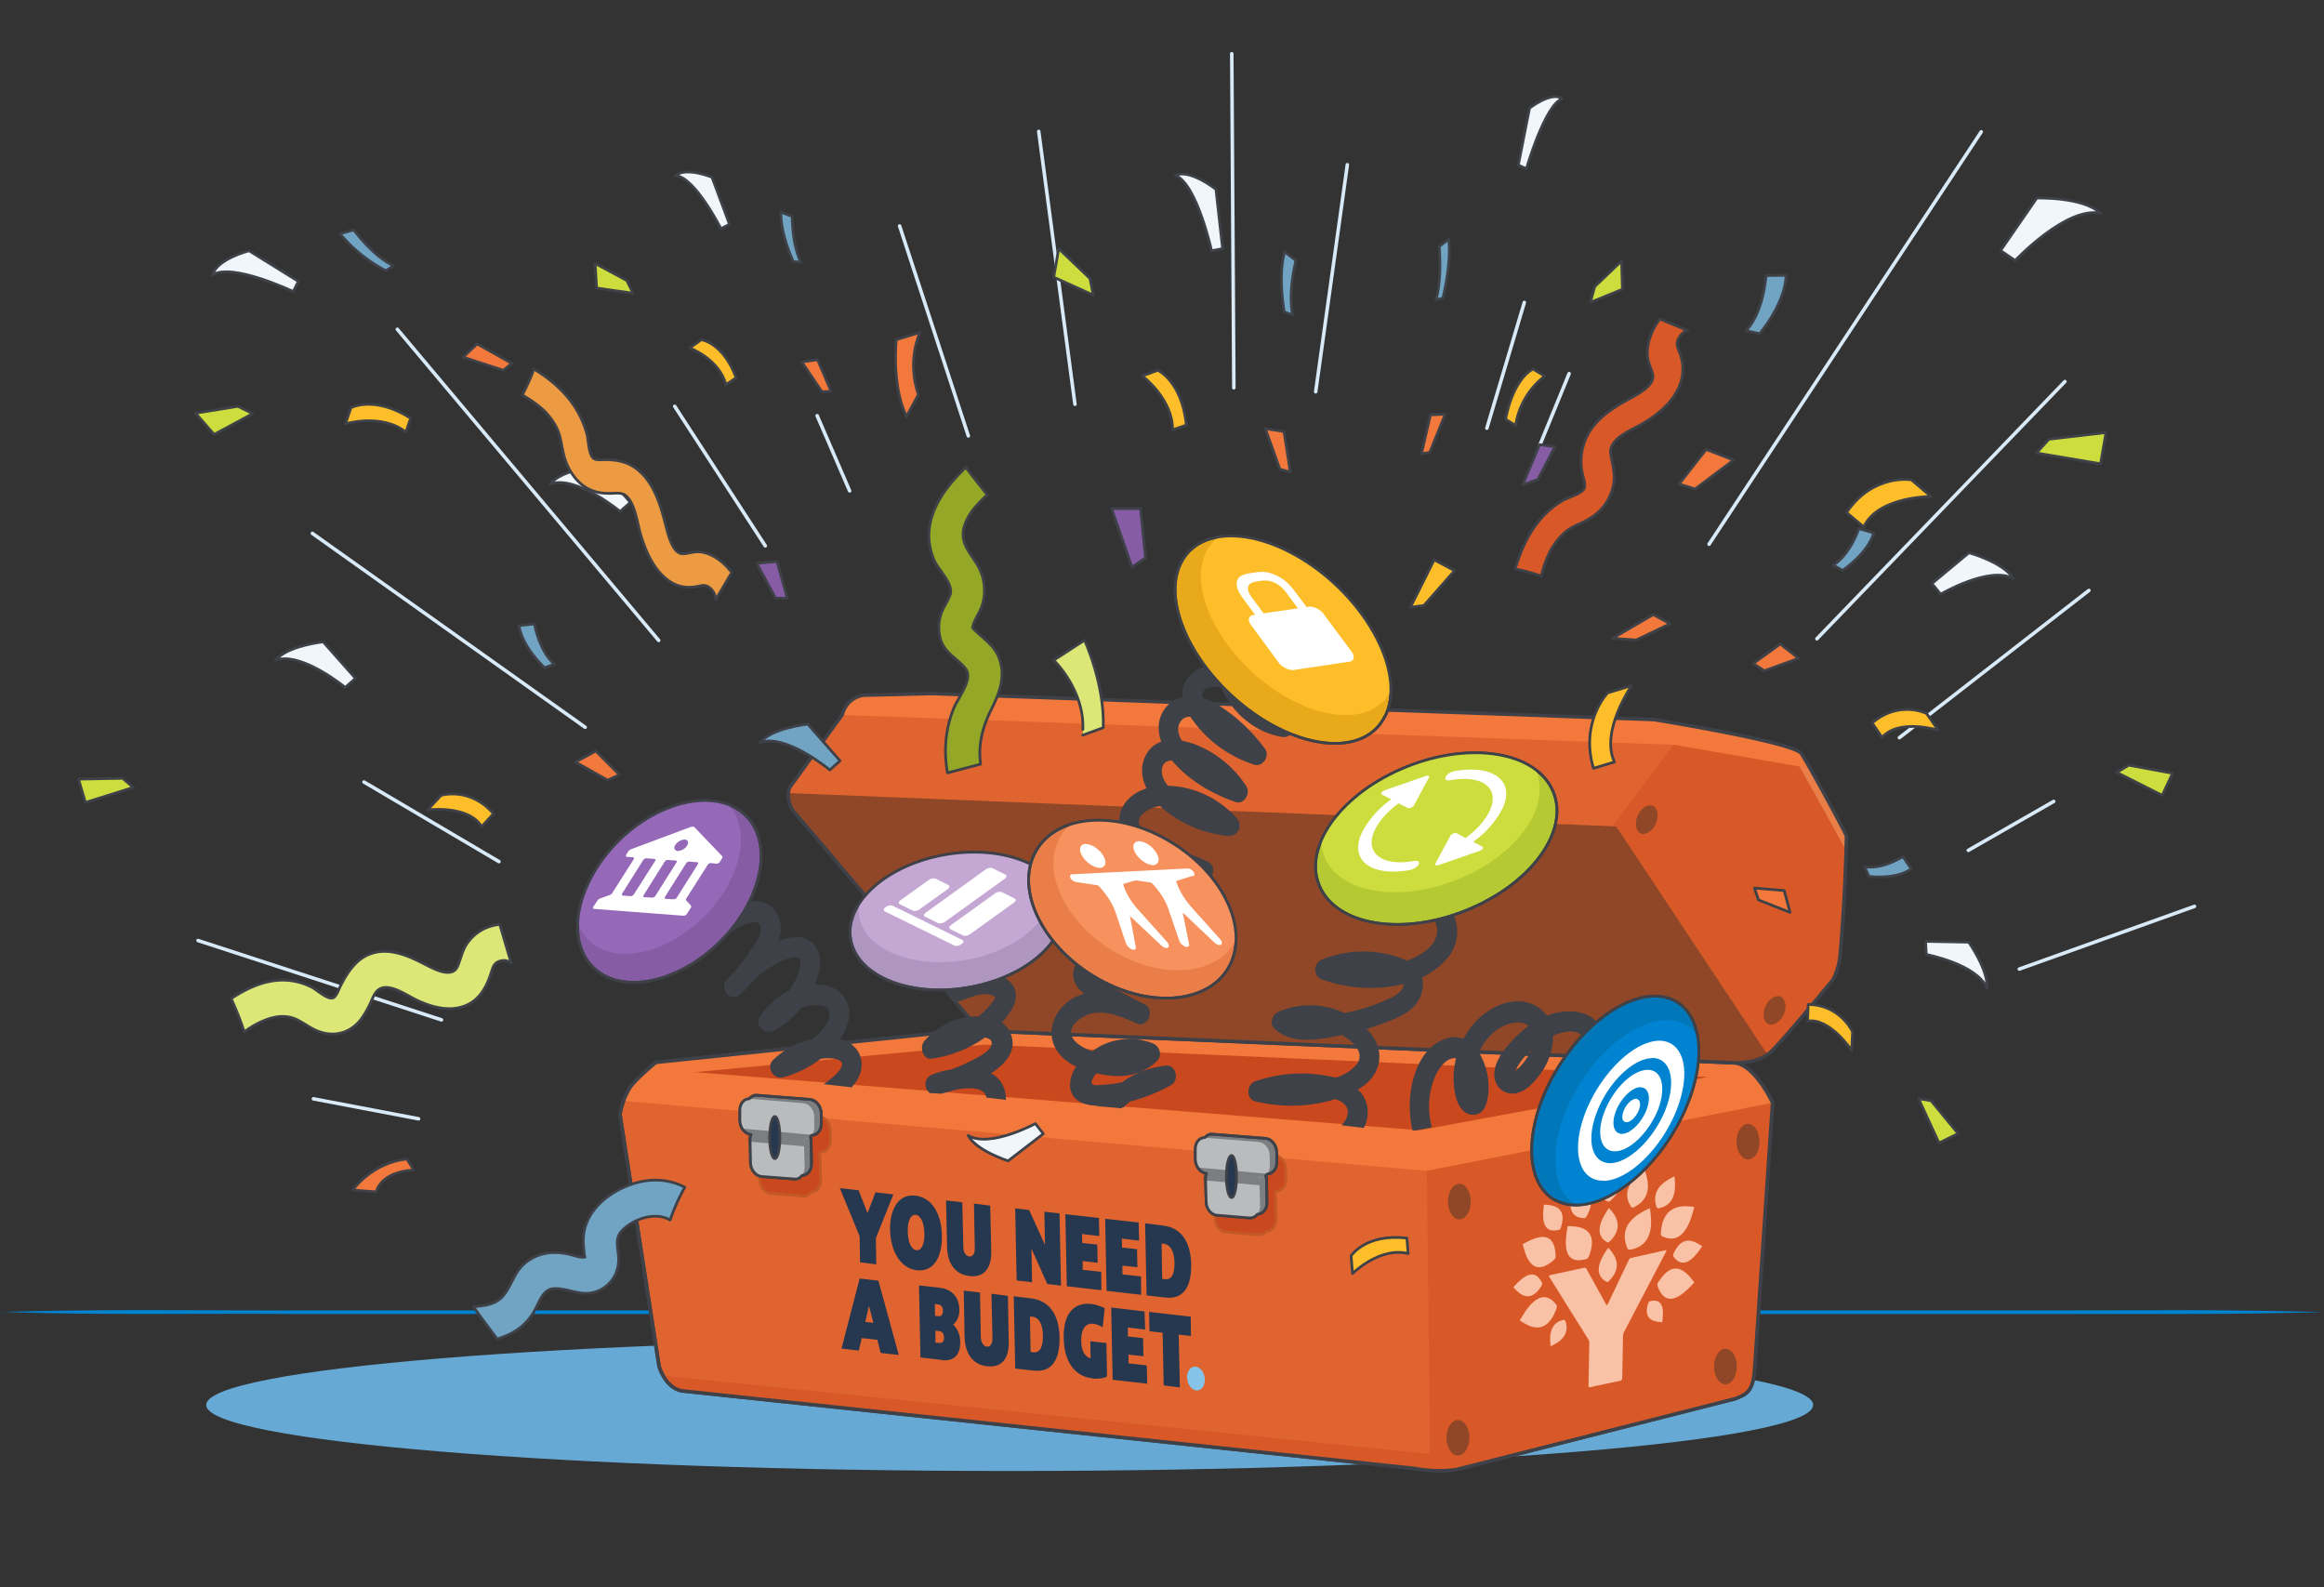 <?xml version="1.0" encoding="UTF-8"?> <svg xmlns="http://www.w3.org/2000/svg" xmlns:xlink="http://www.w3.org/1999/xlink" width="1116" height="762"><rect width="100%" height="100%" fill="#333333" stroke="none"/><defs><path id="a" d="M0 760.3h1118V.3H0z"></path></defs><g transform="matrix(1 0 0 -1 -1 761.3)" fill="none" fill-rule="evenodd"><mask id="b" fill="#fff"><use xlink:href="#a"></use></mask><g mask="url(#b)"><path d="M871.7 86.7C871.7 69.2 699 55 486 55 272.8 55 100 69.2 100 86.7s172.8 31.7 385.9 31.7c213 0 385.8-14.2 385.8-31.7" fill="#66A9D4" fill-rule="nonzero"></path><path d="M1.2 131.3c46.5 1.5 93 .7 139.5.8h836.8l69.8.1c23.2 0 46.5-.3 69.7-.9a2606 2606 0 0 0-69.7-.9H140.7c-46.5.3-93-.6-139.5 1" fill="#0083D1" fill-rule="nonzero"></path><path d="M213 271.6L96.1 309.7M282 412.1L151 505.2M368.5 499.2l-43.5 67M466 552l-33 100.8M593.5 575.1l-1 160.4M715 555.7l18 60.4M821.7 500L952.4 698M913.1 407.1l91 70.7M970.7 296l84.1 30.1M946.2 353l41 23.5M873.5 454.6l119.1 123.5M740.5 547.7l14 34.2M632.8 573.2l15.2 109M517.2 567.2l-17.4 131M409 525.6l-15.6 36.1M317.3 453.8L191.8 603.2M240.6 347.6l-64.8 38.2M202 224.1l-50.5 9.6" stroke="#D8E9F7" stroke-width="1.7" stroke-linecap="round" stroke-linejoin="round"></path><path d="M833.7 89.5c5.8 2.3 9.2 3.2 9.9 14.9l8.6 127.4s-8.6 18.7-18.7 19.2l-368.2 15.7L316 251.2s-8.6-7-12.2-11.7a36 36 0 0 1-5.1-13.2l18.8-121.1s2.9-10.1 10.8-11.7l352.2-37.3a63 63 0 0 1 19.5-.6l133.8 34z" fill="#DF642F" fill-rule="nonzero"></path><path d="M833.7 89.5c5.8 2.3 9.2 3.2 9.9 14.9l8.6 127.4s-8.6 18.7-18.7 19.2l-368.2 15.7L316 251.2s-8.6-7-12.2-11.7a36 36 0 0 1-5.1-13.2l18.8-121.1s2.9-10.1 10.8-11.7l352.2-37.3a63 63 0 0 1 19.5-.6l133.8 34z" stroke="#3E4147" stroke-width="1.7" stroke-linecap="round" stroke-linejoin="round"></path><path d="M833.5 251l-368.2 15.7L316 251.2s-8.6-7-12.2-11.7a24.1 24.1 0 0 1-3.4-6.8l386-33.6 166 32.2v.5s-8.7 18.7-18.8 19.2" fill="#F3783C" fill-rule="nonzero"></path><path d="M618.4 200c0 3.4-2.5 6.3-5.3 6.6l-25.4 2c-1.5.2-2.9-.5-3.8-1.7-1 0-1.9-.3-2.6-1l-.7-.6v-.2l-.5-.6-.2-.4-.2-.6-.2-.6v-.5l-.2-1.2.1-4.9a7.3 7.3 0 0 1 3.2-5.8l.2-.1.8-.4h.2l1-.2c-.4-.8-.5-1.7-.5-2.6l.2-11c0-3.4 2.5-6.3 5.3-6.5l15.6-1.3h1.1c.3 0 .5.2.8.3h.2a4.1 4.1 0 0 1 1 .7 5 5 0 0 1 .7.7c2.6 0 4.6 2.5 4.6 5.7l-.3 11c0 .6-.1 1.3-.3 1.9l.1.1.6.6c2.6 0 4.7 2.5 4.6 5.7l-.1 5z" fill="#CA481D" fill-rule="nonzero"></path><path d="M618.4 200c0 3.4-2.5 6.3-5.3 6.6l-25.4 2c-1.5.2-2.9-.5-3.8-1.7-1 0-1.9-.3-2.6-1l-.7-.6v-.2l-.5-.6-.2-.4-.2-.6-.2-.6v-.5l-.2-1.2.1-4.9a7.3 7.3 0 0 1 3.2-5.8l.2-.1.8-.4h.2l1-.2c-.4-.8-.5-1.7-.5-2.6l.2-11c0-3.4 2.5-6.3 5.3-6.5l15.6-1.3h1.1c.3 0 .5.2.8.3h.2a4.1 4.1 0 0 1 1 .7 5 5 0 0 1 .7.7c2.6 0 4.6 2.5 4.6 5.7l-.3 11c0 .6-.1 1.3-.3 1.9l.1.1.6.6c2.6 0 4.7 2.5 4.6 5.7l-.1 5z" stroke="#C35927" stroke-width="1.3" stroke-linecap="round" stroke-linejoin="round"></path><path d="M687.7 63.2l-368.4 37.6c1.7-3 4.5-6.4 8.9-7.3l352.2-37.3a63 63 0 0 1 19.5-.6l133.8 34c5.8 2.2 9.2 3.1 9.9 14.8l8.6 127.4s2.6-4 0 0l-166-32.7 1.5-135.9z" fill="#D85927" fill-rule="nonzero"></path><path d="M833.7 89.5c5.8 2.3 9.2 3.2 9.9 14.9l8.6 127.4s-8.6 18.7-18.7 19.2l-368.2 15.7L316 251.2s-8.6-7-12.2-11.7a36 36 0 0 1-5.1-13.2l18.8-121.1s2.9-10.1 10.8-11.7l352.2-37.3a63 63 0 0 1 19.5-.6l133.8 34z" stroke="#3E4147" stroke-width="1.7" stroke-linecap="round" stroke-linejoin="round"></path><path d="M851.5 256.4c6.5 6.2 29.6 34.4 29.6 34.4s2.9 4.6 3.6 12.4a917 917 0 0 1 3 56.7c-.8 2.3-18.1 34.2-21.7 39.6-3.7 5.5-46.2 10.9-52.7 13.2-6.5 2.4-18 3.1-18 3.1l-346.6 12.5-33.2-.8c-8.6-1.6-10-9.3-10-9.3l-25.3-35s-2.2-4.7 1.4-10.9l85.2-100.2s5-5.7 15.1-6.1l351.6-15s11.5-.8 18 5.4" fill="#8F4727" fill-rule="nonzero"></path><path d="M881.1 290.8s3 4.6 3.6 12.4a917 917 0 0 1 3 56.7c-.8 2.3-18.1 34.2-21.7 39.6-3.6 5.5-70.8 16.3-70.8 16.3l-346.5 12.5-33.2-.8c-8.6-1.6-10-9.3-10-9.3l-25.3-35s-.5-1-.6-2.7l397.6-16L849.8 255l1.7 1.4c6.5 6.2 29.6 34.4 29.6 34.4" fill="#DF642F" fill-rule="nonzero"></path><path d="M804.6 403.7l66-12a165 165 0 0 1-4.6 7.8c-3.7 5.5-70.8 16.3-70.8 16.3l-346.5 12.5-33.2-.8c-8.6-1.6-10-9.3-10-9.3l-.2-.2 399.3-14.3z" fill="#F3783C" fill-rule="nonzero"></path><path d="M884.7 303.2a917 917 0 0 1 3 56.7c-.8 2.3-13.7 26.8-17.5 32.5l-65.6 11.3-29.2-39 1.8-.1L849.8 255l1.7 1.4c6.5 6.2 29.6 34.4 29.6 34.4s3 4.6 3.6 12.4" fill="#D85927" fill-rule="nonzero"></path><path d="M865.1 393.3c7.3-13 16.5-29.5 22.5-40.6.2 4 .2 6.7 0 7.2-.7 2.3-13.6 26.8-17.4 32.5l-5.1 1z" fill="#E97E49" fill-rule="nonzero"></path><path d="M851.5 256.4c6.5 6.2 29.6 34.4 29.6 34.4s2.9 4.6 3.6 12.4a917 917 0 0 1 3 56.7c-.8 2.3-18.1 34.2-21.7 39.6-3.7 5.5-70.8 16.3-70.8 16.3l-346.5 12.5-33.2-.8c-8.6-1.6-10-9.3-10-9.3l-25.3-35s-2.2-4.7 1.4-10.9l85.2-100.2s5-5.7 15.1-6.1l351.6-15s11.5-.8 18 5.4z" stroke="#3E4147" stroke-width="1.7" stroke-linecap="round" stroke-linejoin="round"></path><path fill="#CA481D" fill-rule="nonzero" d="M682.6 218.6l138.6 25.6L474 259.7l-139.3-13.2z"></path><path d="M707.3 184.4c0-4.7-2.4-8.6-5.5-8.6-3 0-5.5 3.9-5.5 8.6 0 4.7 2.5 8.5 5.5 8.5s5.5-3.8 5.5-8.5M706.6 71c0-4.7-2.5-8.6-5.5-8.6s-5.5 3.9-5.5 8.6c0 4.7 2.5 8.5 5.5 8.5s5.5-3.8 5.5-8.5M846 213.1c0-4.7-2.5-8.5-5.6-8.5-3 0-5.5 3.8-5.5 8.5s2.5 8.6 5.5 8.6 5.5-3.9 5.5-8.6M835 105.2c0-4.8-2.4-8.6-5.4-8.6-3 0-5.5 3.8-5.5 8.6 0 4.7 2.5 8.5 5.5 8.5s5.5-3.8 5.5-8.5M857.3 273.7c-1.8-3.5-5.1-5.3-7.4-4-2.3 1.4-2.7 5.3-.9 8.9 1.8 3.5 5.1 5.3 7.4 4 2.3-1.4 2.7-5.4.9-9M795.9 365.3c-1.8-3.5-5.1-5.3-7.4-4-2.2 1.4-2.6 5.4-.8 9 1.8 3.4 5 5.2 7.4 3.9 2.2-1.4 2.6-5.3.8-8.9" fill="#8F4727" fill-rule="nonzero"></path><path d="M584.1 446.3c1.4-19 15-35.3 32.7-38.2 3.3-.6 6.4 3.3 4.3 6.6-5.7 8.8-13 16-21.9 21-8.2 4.6-19.9 8.8-27 0-6.7-8.3 0-17.8 5.6-24.2 7-8 16-13.6 25.8-16.8 3.2-1 6.6 3.7 4.3 6.7a81.7 81.7 0 0 1-23.8 21.8c-7.7 4.2-18.5 5.1-23.9-3.6-5.2-8.6 0-18.9 6-25.2 7.8-8.3 18-14 28.4-17.6 3.4-1.1 6.3 3.7 4.3 6.7a51.3 51.3 0 0 1-23.3 19.4c-8 3.2-19.6 4.8-24.1-5.2-4.3-9.4 2-19 8.8-24.5a56.3 56.3 0 0 1 30.4-12.6c4-.4 6.7 4.1 3.6 7.5a45.5 45.5 0 0 1-27.1 14.8c-8.5 1.2-19 .4-25-7-6.1-7.8-2.4-17.6 4.3-23.2a69 69 0 0 1 31.5-14c4.3-.8 7.1 6 2.8 8.2-8.4 4.3-18 6.5-27.3 4.9-6-1.1-12.6-5-12.9-12.2-.3-8.2 8-13.8 13.8-17a47.6 47.6 0 0 1 25.3-6.1c3.3.1 5.4 5.2 2.5 7.6-8.5 7-20 7.7-29 1-4.2-3.3.2-10.7 4.4-7.4a15 15 0 0 0 19.2 0l2.5 7.5c-9.5-.3-23 2.7-29.2 11.3-4.3 5.8 5.3 7 8.9 7 6.3.2 12.3-1.5 18-4.3l2.8 8c-7.8 1.6-15.2 4.2-22.2 8.2-5.1 3-15.7 10.5-7.2 16.5 11.9 8.4 29.8-.7 38.4-10.3l3.7 7.5a50 50 0 0 0-20.1 6.1c-5.2 3-14.5 8.7-14.1 16.2.4 9.4 13.2 4.2 17.6 2 6.5-3.4 12-8.4 16.2-14.7l4.3 6.6c-6.9 2.4-13.5 6-19.3 10.6-4.4 3.5-13.6 11.4-10.3 18.3 3.7 7.6 13.7 1.4 18.1-1.8a80 80 0 0 0 16.2-15.8l4.3 6.7c-6.3 2-12.2 5.2-17.3 9.7-3.5 3.2-14.8 13.4-8.5 18 5.6 4.1 15.3-2.3 20.2-5.7a55 55 0 0 0 14.4-15.3l4.4 6.6a32.6 32.6 0 0 0-26.4 30c-.4 5.7-8.5 5.3-8.1-.3" fill="#3E4147" fill-rule="nonzero"></path><path d="M584.1 446.3c1.4-19 15-35.3 32.7-38.2 3.3-.6 6.4 3.3 4.3 6.6-5.7 8.8-13 16-21.9 21-8.2 4.6-19.9 8.8-27 0-6.7-8.3 0-17.8 5.6-24.2 7-8 16-13.6 25.8-16.8 3.2-1 6.6 3.7 4.3 6.7a81.7 81.7 0 0 1-23.8 21.8c-7.7 4.2-18.5 5.1-23.9-3.6-5.2-8.6 0-18.9 6-25.2 7.8-8.3 18-14 28.4-17.6 3.4-1.1 6.3 3.7 4.3 6.7a51.3 51.3 0 0 1-23.3 19.4c-8 3.2-19.6 4.8-24.1-5.2-4.3-9.4 2-19 8.8-24.5a56.3 56.3 0 0 1 30.4-12.6c4-.4 6.7 4.1 3.6 7.5a45.5 45.5 0 0 1-27.1 14.8c-8.5 1.2-19 .4-25-7-6.1-7.8-2.4-17.6 4.3-23.2a69 69 0 0 1 31.5-14c4.3-.8 7.1 6 2.8 8.2-8.4 4.3-18 6.5-27.3 4.9-6-1.1-12.6-5-12.9-12.2-.3-8.2 8-13.8 13.8-17a47.6 47.6 0 0 1 25.3-6.1c3.3.1 5.4 5.2 2.5 7.6-8.5 7-20 7.7-29 1-4.2-3.3.2-10.7 4.4-7.4a15 15 0 0 0 19.2 0l2.5 7.5c-9.5-.3-23 2.7-29.2 11.3-4.3 5.8 5.3 7 8.9 7 6.3.2 12.3-1.5 18-4.3l2.8 8c-7.8 1.6-15.2 4.2-22.2 8.2-5.1 3-15.7 10.5-7.2 16.5 11.9 8.4 29.8-.7 38.4-10.3l3.7 7.5a50 50 0 0 0-20.1 6.1c-5.2 3-14.5 8.7-14.1 16.2.4 9.4 13.2 4.2 17.6 2 6.5-3.4 12-8.4 16.2-14.7l4.3 6.6c-6.9 2.4-13.5 6-19.3 10.6-4.4 3.5-13.6 11.4-10.3 18.3 3.7 7.6 13.7 1.4 18.1-1.8a80 80 0 0 0 16.2-15.8l4.3 6.7c-6.3 2-12.2 5.2-17.3 9.7-3.5 3.2-14.8 13.4-8.5 18 5.6 4.1 15.3-2.3 20.2-5.7a55 55 0 0 0 14.4-15.3l4.4 6.6a32.6 32.6 0 0 0-26.4 30c-.4 5.7-8.5 5.3-8.1-.3z" stroke="#3E4147" stroke-width="1.3"></path><path d="M609.5 197.6c2.7 0 4.7 2.5 4.6 5.7v4.9c-.2 3.3-2.5 6.3-5.4 6.5l-25.4 2c-1.5.2-2.8-.5-3.7-1.6-2.7 0-4.7-2.5-4.6-5.7v-5c.2-3.3 2.5-6.3 5.4-6.5-.3-.8-.5-1.6-.5-2.6l.3-11c0-3.3 2.4-6.3 5.2-6.5l15.7-1.3c1.5 0 2.8.6 3.7 1.8 2.6 0 4.7 2.5 4.6 5.6l-.2 11c0 .7-.2 1.3-.4 2 .3.1.5.4.7.7" fill="#7C7E82" fill-rule="nonzero"></path><path d="M609.5 197.6c2.7 0 4.7 2.5 4.6 5.7v4.9c-.2 3.3-2.5 6.3-5.4 6.5l-25.4 2c-1.5.2-2.8-.5-3.7-1.6-2.7 0-4.7-2.5-4.6-5.7v-5c.2-3.3 2.5-6.3 5.4-6.5-.3-.8-.5-1.6-.5-2.6l.3-11c0-3.3 2.4-6.3 5.2-6.5l15.7-1.3c1.5 0 2.8.6 3.7 1.8 2.6 0 4.7 2.5 4.6 5.6l-.2 11c0 .7-.2 1.3-.4 2 .3.1.5.4.7.7z" stroke="#3E4147" stroke-width="1.3" stroke-linecap="round" stroke-linejoin="round"></path><path d="M610.8 201.5l-.1 5c0 3.3-2.5 6.3-5.3 6.5l-25.4 2c-2.8.3-5-2.3-5-5.6v-5c.2-3.3 2.5-6.3 5.4-6.5-.3-.8-.5-1.6-.5-2.6l.3-11c0-3.3 2.4-6.3 5.2-6.5l15.7-1.3c2.8-.2 5 2.4 5 5.7l-.3 11c0 1-.2 1.8-.5 2.7h.5c2.8-.3 5 2.3 5 5.6" fill="#BABBBD" fill-rule="nonzero"></path><path d="M609.7 197.7l-33.5 3c1-1.5 2.5-2.7 4.2-2.8-.3-.8-.5-1.6-.5-2.6v-.8l26-2.3v1c0 1-.3 1.8-.6 2.7h.5c1.6-.2 3 .6 3.9 1.8" fill="#7C7E82" fill-rule="nonzero"></path><path d="M609.5 197.6c2.7 0 4.7 2.5 4.6 5.7v4.9c-.2 3.3-2.5 6.3-5.4 6.5l-25.4 2c-1.5.2-2.8-.5-3.7-1.6-2.7 0-4.7-2.5-4.6-5.7v-5c.2-3.3 2.5-6.3 5.4-6.5-.3-.8-.5-1.6-.5-2.6l.3-11c0-3.3 2.4-6.3 5.2-6.5l15.7-1.3c1.5 0 2.8.6 3.7 1.8 2.6 0 4.7 2.5 4.6 5.6l-.2 11c0 .7-.2 1.3-.4 2 .3.1.5.4.7.7z" stroke="#3E4147" stroke-width="1.3" stroke-linecap="round" stroke-linejoin="round"></path><path d="M399.7 218.7c-.1 3.3-2.5 6.3-5.3 6.5l-25.4 2c-1.5.2-2.9-.5-3.8-1.6-1 0-1.9-.4-2.6-1l-.7-.7v-.1l-.5-.7-.2-.4-.2-.6-.2-.6-.1-.4v-6.2a7.3 7.3 0 0 1 2.6-5.4c.2 0 .4-.2.5-.3l.3-.2a5 5 0 0 1 2-.6c-.4-.8-.6-1.6-.5-2.6l.2-11c0-3.3 2.5-6.3 5.3-6.5l15.6-1.3h1l.9.3.2.1a4.2 4.2 0 0 1 1.3 1l.4.4c2.6 0 4.6 2.5 4.6 5.6l-.3 11c0 .7-.1 1.3-.3 2h.1l.6.7c2.6 0 4.6 2.5 4.6 5.7l-.1 4.9z" fill="#CA481D" fill-rule="nonzero"></path><path d="M399.7 218.7c-.1 3.3-2.5 6.3-5.3 6.5l-25.4 2c-1.5.2-2.9-.5-3.8-1.6-1 0-1.9-.4-2.6-1l-.7-.7v-.1l-.5-.7-.2-.4-.2-.6-.2-.6-.1-.4v-6.2a7.3 7.3 0 0 1 2.6-5.4c.2 0 .4-.2.5-.3l.3-.2a5 5 0 0 1 2-.6c-.4-.8-.6-1.6-.5-2.6l.2-11c0-3.3 2.5-6.3 5.3-6.5l15.6-1.3h1l.9.3.2.1a4.2 4.2 0 0 1 1.3 1l.4.4c2.6 0 4.6 2.5 4.6 5.6l-.3 11c0 .7-.1 1.3-.3 2h.1l.6.7c2.6 0 4.6 2.5 4.6 5.7l-.1 4.9z" stroke="#C35927" stroke-width="1.3" stroke-linecap="round" stroke-linejoin="round"></path><path d="M390.8 216.2c2.7 0 4.7 2.5 4.6 5.7v4.9c-.2 3.4-2.5 6.3-5.4 6.6l-25.4 2c-1.5.2-2.8-.5-3.8-1.7-2.6 0-4.6-2.5-4.5-5.7v-4.9c.1-3.4 2.5-6.3 5.4-6.5-.3-.8-.5-1.7-.5-2.7l.2-10.9c.1-3.4 2.5-6.3 5.3-6.6l15.7-1.2c1.5-.2 2.8.5 3.7 1.7 2.6 0 4.7 2.5 4.6 5.7l-.2 11c0 .6-.2 1.3-.4 1.9l.7.7" fill="#7C7E82" fill-rule="nonzero"></path><path d="M390.8 216.2c2.7 0 4.7 2.5 4.6 5.7v4.9c-.2 3.4-2.5 6.3-5.4 6.6l-25.4 2c-1.5.2-2.8-.5-3.8-1.7-2.6 0-4.6-2.5-4.5-5.7v-4.9c.1-3.4 2.5-6.3 5.4-6.5-.3-.8-.5-1.7-.5-2.7l.2-10.9c.1-3.4 2.5-6.3 5.3-6.6l15.7-1.2c1.5-.2 2.8.5 3.7 1.7 2.6 0 4.7 2.5 4.6 5.7l-.2 11c0 .6-.2 1.3-.4 1.9l.7.7z" stroke="#3E4147" stroke-width="1.3" stroke-linecap="round" stroke-linejoin="round"></path><path d="M392 220.2v4.9c0 3.4-2.5 6.3-5.3 6.5l-25.4 2.1c-2.9.3-5.1-2.3-5-5.7v-4.9c.1-3.4 2.5-6.3 5.4-6.5-.3-.8-.5-1.7-.5-2.7l.2-10.9c.1-3.4 2.5-6.3 5.3-6.6l15.7-1.2c2.8-.3 5 2.3 5 5.7l-.3 11c0 .9-.2 1.8-.6 2.6h.6c2.8-.3 5 2.3 5 5.7" fill="#BABBBD" fill-rule="nonzero"></path><path d="M391 216.4l-33.5 3c1-1.6 2.5-2.7 4.2-2.8-.3-.8-.5-1.7-.5-2.7v-.8l26-2.2v1c0 .9-.3 1.8-.7 2.6h.6c1.6-.2 3 .6 3.9 1.9" fill="#7C7E82" fill-rule="nonzero"></path><path d="M390.8 216.2c2.7 0 4.7 2.5 4.6 5.7v4.9c-.2 3.4-2.5 6.3-5.4 6.6l-25.4 2c-1.5.2-2.8-.5-3.8-1.7-2.6 0-4.6-2.5-4.5-5.7v-4.9c.1-3.4 2.5-6.3 5.4-6.5-.3-.8-.5-1.7-.5-2.7l.2-10.9c.1-3.4 2.5-6.3 5.3-6.6l15.7-1.2c1.5-.2 2.8.5 3.7 1.7 2.6 0 4.7 2.5 4.6 5.7l-.2 11c0 .6-.2 1.3-.4 1.9l.7.7z" stroke="#3E4147" stroke-width="1.3" stroke-linecap="round" stroke-linejoin="round"></path><path d="M800.8 161l-16.6-3.7c-.4 0-.8-.5-1-.9L773 135c-.2-.4-.5-.4-.7-.1l-9.5 17.2a1 1 0 0 1-1 .5l-16.6-3.6c-.3-.1-.4-.4-.3-.7l19-30.4c.2-.3.3-.9.3-1.3l-.4-20.8c0-.4.3-.7.6-.6l14.9 3.2c.4 0 .6.5.7.9l.4 20.8c0 .4.2 1 .4 1.5l20.3 38.8c.2.4 0 .7-.3.6M772.6 184.6c.5-.2.9-.3 1.1-.2.2 0 .7.3 1 .7 9.6 9.1 2 16.2-.6 18.9-2.7-3.9-10.7-14.3-1.5-19.4M783 161.3h1.1c12.1 2.4 9.8 15.2 9.2 19.9-4.1-2-15.6-6.8-11-18.8.2-.6.4-1 .6-1M798.5 169.7l.1-1.5c.1-.2.5-.4 1-.7 10.4-4.6 13.7 9.3 15 14.3-4 .4-14.9 2.3-16-12.1M797.5 146c-.4-.6-.6-1.1-.6-1.4 0-.3 0-.8.3-1.4 4.7-11.9 14-1.3 17.4 2.3-2.5 3.3-9 13-17 .5M773.6 181.3c-2-3.2-8.3-11.9-1.1-16.3.3-.2.6-.3.8-.2.2 0 .5.3.9.6 7.4 7.5 1.5 13.6-.6 15.9" fill="#F9C1A5" fill-rule="nonzero"></path><path d="M793.6 136.6c-.4-.1-.6-.2-.7-.4-.2 0-.3-.4-.5-.8-2.7-8.7 4.3-8.7 6.8-9 .4 3.2 1.8 11.8-5.6 10.2M772 146l1-.3.8.7c7.4 7.5 1.5 13.5-.5 15.8-2.2-3.2-8.4-11.8-1.2-16.2M804.7 159.5l-.3-1.1.5-.9c5.5-6.8 11.3 2.2 13.5 5.4-2.5 1.6-9.1 6.7-13.7-3.4M796.9 181.2h.9c9 1.9 7.6 11.7 7.3 15.3-3-1.6-11.6-5.3-8.7-14.5l.5-.8M784.8 181.5c.2 0 .6 0 1 .2 9.8 5 6 14.6 4.9 18.2-3.1-2.5-12.1-9.3-6.6-17.7.2-.5.5-.7.7-.7M762.2 156.6c.5.1 1 .3 1.2.5l.8 1.4c5 14.1-6.4 14-10.4 14.1-.8-5-3.7-19 8.4-16M746.9 156l1 1.2c0 .3.2.8.1 1.5-.6 14-11.7 7.4-15.8 5.2 1.2-4.4 4-17 14.7-7.8M748.6 134.1c0 .3-.2.7-.6 1.2-7.6 9-14.6-3.6-17.2-8 3.3-2.1 12.2-8.7 17.5 5.3.2.7.4 1.3.3 1.5M752.4 127.5h-.8c-7.3-1.6-6.3-9.7-6-12.6 2.5 1.2 9.6 4.3 7.2 11.9l-.4.7M741.1 143.7l.5 1c0 .3 0 .6-.3 1-4.2 8.3-11 .3-13.6-2.5 2.1-2.2 7.6-8.8 13.4.5M749.2 170.7c.4 0 .8.2 1 .4 0 .1.3.4.4 1 3.4 10.5-5.1 10.6-8.2 10.8-.4-3.8-2-14.2 6.8-12.2M761.3 176.4c.5 0 .9 0 1 .2.3.1.5.5.8 1 5.9 11-2.9 13.8-6 15-1.3-4-5.4-15.5 4.2-16.2" fill="#F9C1A5" fill-rule="nonzero"></path><path d="M448.3 253.6a57.9 57.9 0 0 1 25.5 10.2c2.6-.4 4.5-1.6 4-4.1-.8-4.3-9.2-7.8-12.4-9.4a60.9 60.9 0 0 0-7.8-3.2c-3.3-.5-6.3-1.4-8.6-2.3-3.7-1.4-3.6-6-1.2-7.7l5-.3c1.8.4 4 1 6.5 1.8 6.6 1.3 14.6 1.6 15.9-3.7l8.2-1c-.3 6.3-3.4 10-7.8 12 8.1 5 13.8 11.6 9.6 20-1 1.9-2.4 3.3-4.1 4.3 1.7 1.9 3.4 4 4.8 6.2 3.8 5.7 3 12-3.3 15-3.2 1.6-6.6 2-10 1.7 5 7 9 14.6 12 22.9 1.8 5.2-6 7.5-7.9 2.3a83.3 83.3 0 0 0-18.5-29.6c-2.8-3 0-8.8 4-7.3 4.4 1.6 10.3 4.3 15 2.8 3.8-1.1 2.2-2.9.2-5.3a48.3 48.3 0 0 0-6.2-6.3c-1.6 0-3 0-4.4-.2-8.2-.9-15.7-5-21.4-11.3-2.1-2.5-.8-8 3-7.5" fill="#3E4147" fill-rule="nonzero"></path><path d="M448.3 253.6a57.9 57.9 0 0 1 25.5 10.2c2.6-.4 4.5-1.6 4-4.1-.8-4.3-9.2-7.8-12.4-9.4a60.9 60.9 0 0 0-7.8-3.2c-3.3-.5-6.3-1.4-8.6-2.3-3.7-1.4-3.6-6-1.2-7.7l5-.3c1.8.4 4 1 6.5 1.8 6.6 1.3 14.6 1.6 15.9-3.7l8.2-1c-.3 6.3-3.4 10-7.8 12 8.1 5 13.8 11.6 9.6 20-1 1.9-2.4 3.3-4.1 4.3 1.7 1.9 3.4 4 4.8 6.2 3.8 5.7 3 12-3.3 15-3.2 1.6-6.6 2-10 1.7 5 7 9 14.6 12 22.9 1.8 5.2-6 7.5-7.9 2.3a83.3 83.3 0 0 0-18.5-29.6c-2.8-3 0-8.8 4-7.3 4.4 1.6 10.3 4.3 15 2.8 3.8-1.1 2.2-2.9.2-5.3a48.3 48.3 0 0 0-6.2-6.3c-1.6 0-3 0-4.4-.2-8.2-.9-15.7-5-21.4-11.3-2.1-2.5-.8-8 3-7.5z" stroke="#3E4147" stroke-width="1.3"></path><path d="M510.8 330.4c5.4-17.2-12.9-36.2-40.7-42.4-27.8-6.3-54.7 2.5-60 19.7-5.3 17.1 12.9 36.1 40.7 42.4 27.8 6.3 54.7-2.5 60-19.7" fill="#AF96C1" fill-rule="nonzero"></path><path d="M510.8 330.4c5.4-17.2-12.9-36.2-40.7-42.4-27.8-6.3-54.7 2.5-60 19.7-5.3 17.1 12.9 36.1 40.7 42.4 27.8 6.3 54.7-2.5 60-19.7z" stroke="#3E4147" stroke-width="1.3" stroke-linecap="round" stroke-linejoin="round"></path><path d="M450.8 350.1c-17.2-3.9-30.8-12.7-37.3-22.9-.4-2.7-.2-5.5.6-8.2 4.8-15.6 29.2-23.5 54.3-17.9 25.2 5.7 41.7 22.9 37 38.4-10.5 11-32.2 15.6-54.6 10.6" fill="#C5A7D4" fill-rule="nonzero"></path><path d="M510.8 330.4c5.4-17.2-12.9-36.2-40.7-42.4-27.8-6.3-54.7 2.5-60 19.7-5.3 17.1 12.9 36.1 40.7 42.4 27.8 6.3 54.7-2.5 60-19.7z" stroke="#3E4147" stroke-width="1.3" stroke-linecap="round" stroke-linejoin="round"></path><path d="M666 417.3c-9.2-18.5-38.6-17-65.7 3.4-27 20.4-41.5 51.9-32.2 70.3 9.3 18.5 38.7 17 65.8-3.3 27-20.4 41.5-52 32.2-70.4" fill="#E8A91B" fill-rule="nonzero"></path><path d="M666 417.3c-9.2-18.5-38.6-17-65.7 3.4-27 20.4-41.5 51.9-32.2 70.3 9.3 18.5 38.7 17 65.8-3.3 27-20.4 41.5-52 32.2-70.4z" stroke="#3E4147" stroke-width="1.3" stroke-linecap="round" stroke-linejoin="round"></path><path d="M633.9 487.7c-16.8 12.6-34.4 18-47.7 15.8a19.7 19.7 0 0 1-6-7.1c-8.4-16.8 4.7-45.3 29.2-63.7 24.4-18.4 51-19.8 59.5-3.1.3 18.2-13.3 41.7-35 58" fill="#FDBE2A" fill-rule="nonzero"></path><path d="M666 417.3c-9.2-18.5-38.6-17-65.7 3.4-27 20.4-41.5 51.9-32.2 70.3 9.3 18.5 38.7 17 65.8-3.3 27-20.4 41.5-52 32.2-70.4z" stroke="#3E4147" stroke-width="1.3" stroke-linecap="round" stroke-linejoin="round"></path><path d="M639.7 233.5l2.6.8c3.9-1.4 7-3.8 6.5-7.8-.2-1.7-1-3.4-2.3-5l9-1.1c1.2 2.4 1.8 5 1.6 8-.3 4.2-2.3 7.4-5.1 9.9 5 2.7 9.1 6.6 10.4 12.5 1.4 6.7-1.8 12.4-6.3 16.8 4 1.2 7.9 2.5 11.7 4 4.7 1.9 9.6 4 12.8 8.2 2.7 3.5 3.7 8.2 2.5 12.5 4.3 2 8.2 4.8 11.5 8.3a19.1 19.1 0 0 1 2.3 24C691.3 333 682 335 673 335.9l-1.2.8-.4.2c-1.3.5-3.2 0-4-1.2l-.4-.5c-1-1.4-1.7-3.6-.6-5.3 1.9-3 4.4-2.5 7.5-2.8 4.2-.5 8.6-1.2 12.2-3.5 8.5-5.3 6.8-14.6-.6-19.7a39.2 39.2 0 0 0-8.7-4.6 52.2 52.2 0 0 1-40.7.7c-3.7-1.5-3.9-7 0-8.4a68 68 0 0 1 39.4-2c1-3.5-3.2-6.4-5.5-7.6a90.7 90.7 0 0 0-23.5-7.8c-9.8 4.7-21 5-31.1.8-2.6-1-4.4-5-1.8-7.3 8.5-7.7 21.6-4.8 31.9-2.7 5.8-3.3 12-9 7.5-15.2a21.6 21.6 0 0 0-10.6-6.6 67.6 67.6 0 0 1-38.4-1.7c-3.6-1.2-4-7.5 0-8.4 11.8-2.8 24-2.8 35.7.4" fill="#3E4147" fill-rule="nonzero"></path><path d="M639.7 233.5l2.6.8c3.9-1.4 7-3.8 6.5-7.8-.2-1.7-1-3.4-2.3-5l9-1.1c1.2 2.4 1.8 5 1.6 8-.3 4.2-2.3 7.4-5.1 9.9 5 2.7 9.1 6.6 10.4 12.5 1.4 6.7-1.8 12.4-6.3 16.8 4 1.2 7.9 2.5 11.7 4 4.7 1.9 9.6 4 12.8 8.2 2.7 3.5 3.7 8.2 2.5 12.5 4.3 2 8.2 4.8 11.5 8.3a19.1 19.1 0 0 1 2.3 24C691.3 333 682 335 673 335.9l-1.2.8-.4.2c-1.3.5-3.2 0-4-1.2l-.4-.5c-1-1.4-1.7-3.6-.6-5.3 1.9-3 4.4-2.5 7.5-2.8 4.2-.5 8.6-1.2 12.2-3.5 8.5-5.3 6.8-14.6-.6-19.7a39.2 39.2 0 0 0-8.7-4.6 52.2 52.2 0 0 1-40.7.7c-3.7-1.5-3.9-7 0-8.4a68 68 0 0 1 39.4-2c1-3.5-3.2-6.4-5.5-7.6a90.7 90.7 0 0 0-23.5-7.8c-9.8 4.7-21 5-31.1.8-2.6-1-4.4-5-1.8-7.3 8.5-7.7 21.6-4.8 31.9-2.7 5.8-3.3 12-9 7.5-15.2a21.6 21.6 0 0 0-10.6-6.6 67.6 67.6 0 0 1-38.4-1.7c-3.6-1.2-4-7.5 0-8.4 11.8-2.8 24-2.8 35.7.4z" stroke="#3E4147" stroke-width="1.3"></path><path d="M746.1 382.8c9.4-18.4-7.8-44.2-38.4-57.5-30.6-13.4-63-9.3-72.4 9.2-9.4 18.4 7.9 44.2 38.5 57.5 30.6 13.4 63 9.2 72.3-9.2" fill="#B5C933" fill-rule="nonzero"></path><path d="M746.1 382.8c9.4-18.4-7.8-44.2-38.4-57.5-30.6-13.4-63-9.3-72.4 9.2-9.4 18.4 7.9 44.2 38.5 57.5 30.6 13.4 63 9.2 72.3-9.2z" stroke="#3E4147" stroke-width="1.3" stroke-linecap="round" stroke-linejoin="round"></path><path d="M673.8 392c-19-8.2-32.8-21.3-38.4-34.4.1-3.2.9-6.4 2.3-9.3 8.5-16.7 37.9-20.4 65.6-8.3 27.6 12 43.2 35.3 34.8 52-14 10.2-39.8 10.7-64.3 0" fill="#CEDD3E" fill-rule="nonzero"></path><path d="M746.1 382.8c9.4-18.4-7.8-44.2-38.4-57.5-30.6-13.4-63-9.3-72.4 9.2-9.4 18.4 7.9 44.2 38.5 57.5 30.6 13.4 63 9.2 72.3-9.2z" stroke="#3E4147" stroke-width="1.3" stroke-linecap="round" stroke-linejoin="round"></path><path d="M733.6 251.2c-1.2-1.7-8.7-9.4-5-2.7 2.2 4.2 5.7 8 9.2 10.8-.8-3-2.5-5.8-4.2-8m37.7 10.9c-3.2 14-17.2 14.8-27.7 10.6-1.4 2.1-3.4 4-6.1 5.3-10 5-22.2-1.3-29-9.6-1.7-2.1-3.1-4.4-4.4-6.8a11.9 11.9 0 0 1-9 .1c-12.6-4.3-17.2-21.7-16.4-34.4.2-2.8.5-5.5 1.1-8.2l.6-.1 7.4 1.4a38 38 0 0 0 1.8 24.3c1.7 3.7 4.9 8.4 9 9 1 .2 1.7 0 2.4-.2a38.3 38.3 0 0 1-.7-16.9c.8-4.4 3-9.8 7.8-10 6-.4 7 7.4 7.1 12.3a32 32 0 0 1-4.8 17c3 6.6 8.5 12.5 15.3 14.4 3.7 1 8 .9 10.4-1.8a47.7 47.7 0 0 1-8.8-7.8c-3.8-4.2-8.8-10.4-8-16.7.7-4.8 4.5-7.7 9-7.2 5.5.8 9.7 6 12.8 10.5a28.9 28.9 0 0 1 5 17c7 3.1 15.4 4.3 17.3-4.5 1.2-5.5 9-3.2 7.9 2.3" fill="#3E4147" fill-rule="nonzero"></path><path d="M733.6 251.2c-1.2-1.7-8.7-9.4-5-2.7 2.2 4.2 5.7 8 9.2 10.8-.8-3-2.5-5.8-4.2-8zm37.7 11c-3.2 14-17.2 14.8-27.7 10.6-1.4 2.1-3.4 4-6.1 5.3-10 5-22.2-1.3-29-9.6-1.7-2.1-3.1-4.4-4.4-6.8a11.9 11.9 0 0 1-9 .1c-12.6-4.3-17.2-21.7-16.4-34.4.2-2.8.5-5.5 1.1-8.2l.6-.1 7.4 1.4a38 38 0 0 0 1.8 24.3c1.7 3.7 4.9 8.4 9 9 1 .2 1.7 0 2.4-.2a38.3 38.3 0 0 1-.7-16.9c.8-4.4 3-9.8 7.8-10 6-.4 7 7.4 7.1 12.3a32 32 0 0 1-4.8 17c3 6.6 8.5 12.5 15.3 14.4 3.7 1 8 .9 10.4-1.8a47.7 47.7 0 0 1-8.8-7.8c-3.8-4.2-8.8-10.4-8-16.7.7-4.8 4.5-7.7 9-7.2 5.5.8 9.7 6 12.8 10.5a28.9 28.9 0 0 1 5 17c7 3.1 15.4 4.3 17.3-4.5 1.2-5.5 9-3.2 7.9 2.3z" stroke="#3E4147" stroke-width="1.3"></path><path d="M341.7 306.8c3 3 23.2 18.7 25.2 9.5.9-4.1-3.5-9.7-5.6-12.7a74.5 74.5 0 0 0-10.8-13c-3.4-4.2 1.8-10 5.7-6.1 2 1.9 4.6 4.5 7.2 7.6 1.7 1.5 3.5 3 5.5 4.2 3.2 2 11.6 7.5 15.5 5.6 4.6-2.3-1.5-13-3.2-15.6l-.8-1.2c-5.5-2.6-10.2-6.9-13.9-12.2-2.6-3.8 2.3-7.7 5.6-6 5 2.7 9.6 6.4 13.2 11l1.2.4c3.8 1.2 13.7 2.8 13.4-4.2-.1-4.7-4.5-9.2-8.2-12.2a39 39 0 0 1-19-10c-3.1-3 .3-8.3 4-7.3a50.3 50.3 0 0 1 18.2 9h.4c2.6.3 6 .5 8.5-.6 5.3-2.2-.2-7.5-2.7-9.6l-2.8-2.2 11.4-1.3 1.8 2.3c6 9.1 1.1 18-8.2 19.8 4 5.5 6.7 12.6 3.2 19-3 5.7-9.3 7.3-15.1 7 2.6 6 4.6 13.8.3 19-4.5 5.6-12 3.8-17.9 1.4 2 5.3 2.2 10.6-1 15-9 12.2-29.6-3-36.8-10.5-3.8-3.9 2-10 5.7-6.1" fill="#3E4147" fill-rule="nonzero"></path><path d="M341.7 306.8c3 3 23.2 18.7 25.2 9.5.9-4.1-3.5-9.7-5.6-12.7a74.5 74.5 0 0 0-10.8-13c-3.4-4.2 1.8-10 5.7-6.1 2 1.9 4.6 4.5 7.2 7.6 1.7 1.5 3.5 3 5.5 4.2 3.2 2 11.6 7.5 15.5 5.6 4.6-2.3-1.5-13-3.2-15.6l-.8-1.2c-5.5-2.6-10.2-6.9-13.9-12.2-2.6-3.8 2.3-7.7 5.6-6 5 2.7 9.6 6.4 13.2 11l1.2.4c3.8 1.2 13.7 2.8 13.4-4.2-.1-4.7-4.5-9.2-8.2-12.2a39 39 0 0 1-19-10c-3.1-3 .3-8.3 4-7.3a50.3 50.3 0 0 1 18.2 9h.4c2.6.3 6 .5 8.5-.6 5.3-2.2-.2-7.5-2.7-9.6l-2.8-2.2 11.4-1.3 1.8 2.3c6 9.1 1.1 18-8.2 19.8 4 5.5 6.7 12.6 3.2 19-3 5.7-9.3 7.3-15.1 7 2.6 6 4.6 13.8.3 19-4.5 5.6-12 3.8-17.9 1.4 2 5.3 2.2 10.6-1 15-9 12.2-29.6-3-36.8-10.5-3.8-3.9 2-10 5.7-6.1z" stroke="#3E4147" stroke-width="1.3"></path><path d="M748 184.9c-15.5 8.2-15.3 36.3.5 62.7 15.8 26.5 41.2 41.3 56.7 33.2 15.6-8.2 15.4-36.3-.4-62.8S763.6 176.7 748 185" fill="#0077B9" fill-rule="nonzero"></path><path d="M748 184.9c-15.5 8.2-15.3 36.3.5 62.7 15.8 26.5 41.2 41.3 56.7 33.2 15.6-8.2 15.4-36.3-.4-62.8S763.6 176.7 748 185z" stroke="#3E4147" stroke-width="1.3" stroke-linecap="round" stroke-linejoin="round"></path><path d="M804.8 218c9.7 16.4 13.5 33.4 11.3 46a17 17 0 0 1-6 5.4c-14.1 7.4-37.1-6-51.4-30-14.3-24-14.5-49.3-.5-56.7 15 .3 33.9 14 46.6 35.3" fill="#0083D1" fill-rule="nonzero"></path><path d="M748 184.9c-15.5 8.2-15.3 36.3.5 62.7 15.8 26.5 41.2 41.3 56.7 33.2 15.6-8.2 15.4-36.3-.4-62.8S763.6 176.7 748 185z" stroke="#3E4147" stroke-width="1.3" stroke-linecap="round" stroke-linejoin="round"></path><path d="M518.8 249.4a15 15 0 0 1-3.3-8.6c-.2-8.3 7.6-9.9 14-9.8l-.3-.3 10.6-.9a37 37 0 0 0 3.5 3.2 80 80 0 0 1 19.8 7.9c3.4 1.9 2 8.5-2 8.1a43.2 43.2 0 0 1-21.1-8c-3-.6-6-1-9.1-1.2-2.7-.2-8-1.2-5.8 3.7.5 1.1 1.3 2.2 2.2 3.1l3.1-.6c9.3-1.7 18.6-.7 25.8 6.4 2.4 2.4.9 6.2-1.8 7.3a29.6 29.6 0 0 1-28.7-3.8c-3.4 1-6.6 2.6-8.8 4.9-6.8 7 3.6 14.1 9.6 14.8 7.2.9 14.4-2.4 21-5.2 4.2-1.7 7.2 6 3 8-4.8 2.4-9.7 4.9-14.4 7.6-2.3 1.4-11.5 5-10 8.5 1.4 2.7 9.4 2.6 11.8 2.4 4.9-.5 9.2-2.5 13-5.6 4.3-3.3 8.4 4.3 4.2 7.6-9 7-28.8 11.6-36.5-.3-3.4-5.3-.9-10.8 3.5-14l1-.7c-1.6-.4-3.3-1-5-1.7-8-3.7-14.4-13.7-10.1-23 2.1-4.7 6.2-7.7 10.8-9.8" fill="#3E4147" fill-rule="nonzero"></path><path d="M518.8 249.4a15 15 0 0 1-3.3-8.6c-.2-8.3 7.6-9.9 14-9.8l-.3-.3 10.6-.9a37 37 0 0 0 3.5 3.2 80 80 0 0 1 19.8 7.9c3.4 1.9 2 8.5-2 8.1a43.2 43.2 0 0 1-21.1-8c-3-.6-6-1-9.1-1.2-2.7-.2-8-1.2-5.8 3.7.5 1.1 1.3 2.2 2.2 3.1l3.1-.6c9.3-1.7 18.6-.7 25.8 6.4 2.4 2.4.9 6.2-1.8 7.3a29.6 29.6 0 0 1-28.7-3.8c-3.4 1-6.6 2.6-8.8 4.9-6.8 7 3.6 14.1 9.6 14.8 7.2.9 14.4-2.4 21-5.2 4.2-1.7 7.2 6 3 8-4.8 2.4-9.7 4.9-14.4 7.6-2.3 1.4-11.5 5-10 8.5 1.4 2.7 9.4 2.6 11.8 2.4 4.9-.5 9.2-2.5 13-5.6 4.3-3.3 8.4 4.3 4.2 7.6-9 7-28.8 11.6-36.5-.3-3.4-5.3-.9-10.8 3.5-14l1-.7c-1.6-.4-3.3-1-5-1.7-8-3.7-14.4-13.7-10.1-23 2.1-4.7 6.2-7.7 10.8-9.8z" stroke="#3E4147" stroke-width="1.3"></path><path d="M591.8 298.3c-9-18.5-37.4-21.7-63.3-7.1-26 14.6-39.8 41.5-30.8 60 9 18.5 37.4 21.7 63.3 7.1 26-14.6 39.8-41.4 30.8-60" fill="#E97E49" fill-rule="nonzero"></path><path d="M591.8 298.3c-9-18.5-37.4-21.7-63.3-7.1-26 14.6-39.8 41.5-30.8 60 9 18.5 37.4 21.7 63.3 7.1 26-14.6 39.8-41.4 30.8-60z" stroke="#3E4147" stroke-width="1.3" stroke-linecap="round" stroke-linejoin="round"></path><path d="M561 358.3c-16 9-33 11.3-45.8 7.2-2.4-2-4.4-4.5-5.8-7.5-8.2-16.8 4.3-41 27.8-54.3 23.5-13.2 49.1-10.3 57.3 6.4.4 16.9-12.6 36.5-33.5 48.2" fill="#F7915E" fill-rule="nonzero"></path><path d="M591.8 298.3c-9-18.5-37.4-21.7-63.3-7.1-26 14.6-39.8 41.5-30.8 60 9 18.5 37.4 21.7 63.3 7.1 26-14.6 39.8-41.4 30.8-60z" stroke="#3E4147" stroke-width="1.3" stroke-linecap="round" stroke-linejoin="round"></path><path d="M360 368.8c12.7-14 6.2-41.3-14.5-60.9s-47.8-24.2-60.6-10.1c-12.7 14-6.3 41.3 14.4 61 20.8 19.5 47.9 24 60.6 10" fill="#865DA5" fill-rule="nonzero"></path><path d="M360 368.8c12.7-14 6.2-41.3-14.5-60.9s-47.8-24.2-60.6-10.1c-12.7 14-6.3 41.3 14.4 61 20.8 19.5 47.9 24 60.6 10z" stroke="#3E4147" stroke-width="1.3" stroke-linecap="round" stroke-linejoin="round"></path><path d="M299.3 358.7a63.3 63.3 0 0 1-20.8-40.3c1-2.9 2.4-5.5 4.4-7.7 11.6-12.7 36.1-8.6 54.9 9.2 18.7 17.7 24.6 42.4 13 55-14 5.6-34.8-.4-51.5-16.2" fill="#9569B8" fill-rule="nonzero"></path><path d="M360 368.8c12.7-14 6.2-41.3-14.5-60.9s-47.8-24.2-60.6-10.1c-12.7 14-6.3 41.3 14.4 61 20.8 19.5 47.9 24 60.6 10z" stroke="#3E4147" stroke-width="1.3" stroke-linecap="round" stroke-linejoin="round"></path><path d="M521 411c.8 19.2-14 33.3-14 33.3l14.8 9.6s9.7-21 9-42l-9.9-3.6" stroke="#3E4147" stroke-width="1.3" fill="#DDE778" fill-rule="nonzero" stroke-linecap="round" stroke-linejoin="round"></path><path d="M534.8 517l9.8-28 6.5 4.4-2.4 23.7h-13.9z" fill="#865DA5" fill-rule="nonzero"></path><path d="M534.8 517l9.8-28 6.5 4.4-2.4 23.7h-13.9z" stroke="#3E4147" stroke-width="1.3" stroke-linecap="round" stroke-linejoin="round"></path><path fill="#FDBE2A" fill-rule="nonzero" d="M684.8 470.6l-6.5-.9 11.4 22.8 9.8-5.2z"></path><path stroke="#3E4147" stroke-width="1.3" d="M684.8 470.6l-6.5-.9 11.4 22.8 9.8-5.2z" stroke-linecap="round" stroke-linejoin="round"></path><path fill="#865DA5" fill-rule="nonzero" d="M364.4 490.8l9-16.7h5.7l-5 17.6z"></path><path stroke="#3E4147" stroke-width="1.3" d="M364.4 490.8l9-16.7h5.7l-5 17.6z" stroke-linecap="round" stroke-linejoin="round"></path><path d="M366 404.8c12.3 4.4 33.5-13.2 33.5-13.2l4.9 4.4-15.5 17.6s-17.2-1.8-22.9-8.8" fill="#71A3C3" fill-rule="nonzero"></path><path d="M366 404.8c12.3 4.4 33.5-13.2 33.5-13.2l4.9 4.4-15.5 17.6s-17.2-1.8-22.9-8.8z" stroke="#3E4147" stroke-width="1.3" stroke-linecap="round" stroke-linejoin="round"></path><path d="M265.3 528.9c12.3 4.4 33.5-13.2 33.5-13.2l4.9 4.4-15.5 17.5S271 536 265.3 529" fill="#F0F6FC" fill-rule="nonzero"></path><path d="M265.3 528.9c12.3 4.4 33.5-13.2 33.5-13.2l4.9 4.4-15.5 17.5S271 536 265.3 529z" stroke="#3E4147" stroke-width="1.3" stroke-linecap="round" stroke-linejoin="round"></path><path d="M436.3 561.3c-7.3 15-4.9 36.9-4.9 36.9l11.4 3.5s-6.5-13.2-.8-29.9l-5.7-10.5z" fill="#F3783C" fill-rule="nonzero"></path><path d="M436.3 561.3c-7.3 15-4.9 36.9-4.9 36.9l11.4 3.5s-6.5-13.2-.8-29.9l-5.7-10.5z" stroke="#3E4147" stroke-width="1.3" stroke-linecap="round" stroke-linejoin="round"></path><path fill="#CEDD3E" fill-rule="nonzero" d="M59.9 387.6l5.1-4.4L42 376l-3.3 11.2z"></path><path stroke="#3E4147" stroke-width="1.3" d="M59.9 387.6l5.1-4.4L42 376l-3.3 11.2z" stroke-linecap="round" stroke-linejoin="round"></path><path fill="#F3783C" fill-rule="nonzero" d="M277.3 395.4l15.5-8.7 5.7 2.6-11.4 11.4z"></path><path stroke="#3E4147" stroke-width="1.3" d="M277.3 395.4l15.5-8.7 5.7 2.6-11.4 11.4z" stroke-linecap="round" stroke-linejoin="round"></path><path d="M133.3 444.3c12.3 4.4 33.5-13.1 33.5-13.1l4.9 4.4-15.5 17.5s-17.2-1.8-22.9-8.8" fill="#F0F6FC" fill-rule="nonzero"></path><path d="M133.3 444.3c12.3 4.4 33.5-13.1 33.5-13.1l4.9 4.4-15.5 17.5s-17.2-1.8-22.9-8.8z" stroke="#3E4147" stroke-width="1.3" stroke-linecap="round" stroke-linejoin="round"></path><path d="M232.3 364.4c-6.5 10.6-26 8-26 8l6.5 7s13.8 4.3 25.2-8.8l-5.7-6.2z" fill="#FDBE2A" fill-rule="nonzero"></path><path d="M232.3 364.4c-6.5 10.6-26 8-26 8l6.5 7s13.8 4.3 25.2-8.8l-5.7-6.2z" stroke="#3E4147" stroke-width="1.3" stroke-linecap="round" stroke-linejoin="round"></path><path d="M250.2 460.9c1.7-10.6 12.3-20.2 12.3-20.2l4.8 1.7s-6.5 4.4-9.7 19.3l-7.4-.8z" fill="#71A3C3" fill-rule="nonzero"></path><path d="M250.2 460.9c1.7-10.6 12.3-20.2 12.3-20.2l4.8 1.7s-6.5 4.4-9.7 19.3l-7.4-.8z" stroke="#3E4147" stroke-width="1.3" stroke-linecap="round" stroke-linejoin="round"></path><path fill="#CEDD3E" fill-rule="nonzero" d="M1023.2 393.9l-5.7-3.5 21.8-11 5 10.6z"></path><path stroke="#3E4147" stroke-width="1.3" d="M1023.2 393.9l-5.7-3.5 21.8-11 5 10.6z" stroke-linecap="round" stroke-linejoin="round"></path><path fill="#F3783C" fill-rule="nonzero" d="M864.7 445.2l-16.5-6-5.3 3.5 13 9.4z"></path><path stroke="#3E4147" stroke-width="1.3" d="M864.7 445.2l-16.5-6-5.3 3.5 13 9.4z" stroke-linecap="round" stroke-linejoin="round"></path><path d="M967.8 483.5c-11.4 6.3-34.9-7.5-34.9-7.5l-4.2 5.1 17.8 14.8s16.7-4.6 21.3-12.4" fill="#F0F6FC" fill-rule="nonzero"></path><path d="M967.8 483.5c-11.4 6.3-34.9-7.5-34.9-7.5l-4.2 5.1 17.8 14.8s16.7-4.6 21.3-12.4z" stroke="#3E4147" stroke-width="1.3" stroke-linecap="round" stroke-linejoin="round"></path><path d="M904.8 407.2c8 9.3 26.9 3.5 26.9 3.5l-5.5 8s-13 6.6-26.2-4.5l4.8-7z" fill="#FDBE2A" fill-rule="nonzero"></path><path d="M904.8 407.2c8 9.3 26.9 3.5 26.9 3.5l-5.5 8s-13 6.6-26.2-4.5l4.8-7z" stroke="#3E4147" stroke-width="1.3" stroke-linecap="round" stroke-linejoin="round"></path><path d="M900.8 505.4c-3-10.1-15-18-15-18l-4.5 2.6s7 3.3 12.4 17.5l7.1-2.1z" fill="#71A3C3" fill-rule="nonzero"></path><path d="M900.8 505.4c-3-10.1-15-18-15-18l-4.5 2.6s7 3.3 12.4 17.5l7.1-2.1z" stroke="#3E4147" stroke-width="1.3" stroke-linecap="round" stroke-linejoin="round"></path><path fill="#CEDD3E" fill-rule="nonzero" d="M984.9 550.4l-6-6.6 30.8-5.2 2.6 15z"></path><path stroke="#3E4147" stroke-width="1.3" d="M984.9 550.4l-6-6.6 30.8-5.2 2.6 15z" stroke-linecap="round" stroke-linejoin="round"></path><path fill="#F3783C" fill-rule="nonzero" d="M833.5 540.4L815 526.5l-7.7 2.4 13 16.6z"></path><path stroke="#3E4147" stroke-width="1.3" d="M833.5 540.4L815 526.5l-7.7 2.4 13 16.6z" stroke-linecap="round" stroke-linejoin="round"></path><path d="M1009.7 658.9c-16.4 3.5-41-22.7-41-22.7l-7 4.8 17.4 25.2s22.2.7 30.6-7.3" fill="#F0F6FC" fill-rule="nonzero"></path><path d="M1009.7 658.9c-16.4 3.5-41-22.7-41-22.7l-7 4.8 17.4 25.2s22.2.7 30.6-7.3z" stroke="#3E4147" stroke-width="1.3" stroke-linecap="round" stroke-linejoin="round"></path><path d="M896 508.3c6.8 14.7 32.3 14.6 32.3 14.6l-9.4 8s-18.4 3.2-31.2-15.7l8.3-6.9z" fill="#FDBE2A" fill-rule="nonzero"></path><path d="M896 508.3c6.8 14.7 32.3 14.6 32.3 14.6l-9.4 8s-18.4 3.2-31.2-15.7l8.3-6.9z" stroke="#3E4147" stroke-width="1.3" stroke-linecap="round" stroke-linejoin="round"></path><path d="M776.3 395.4c-7 14.6 8.2 36.7 8.2 36.7l-11.5-3.5s-13.4-14-6.8-36.2l10 3z" fill="#FDBE2A" fill-rule="nonzero"></path><path d="M776.3 395.4c-7 14.6 8.2 36.7 8.2 36.7l-11.5-3.5s-13.4-14-6.8-36.2l10 3z" stroke="#3E4147" stroke-width="1.3" stroke-linecap="round" stroke-linejoin="round"></path><path d="M858.7 629.1c-.5-13.8-12.7-28-12.7-28l-6.6 1.4s7.8 6.8 9.7 26.5l9.6.1z" fill="#71A3C3" fill-rule="nonzero"></path><path d="M858.7 629.1c-.5-13.8-12.7-28-12.7-28l-6.6 1.4s7.8 6.8 9.7 26.5l9.6.1z" stroke="#3E4147" stroke-width="1.3" stroke-linecap="round" stroke-linejoin="round"></path><path fill="#CEDD3E" fill-rule="nonzero" d="M928.3 232.8l-6 1 9.8-21.3 9.2 4.5z"></path><path stroke="#3E4147" stroke-width="1.3" d="M928.3 232.8l-6 1 9.8-21.3 9.2 4.5z" stroke-linecap="round" stroke-linejoin="round"></path><path fill="#F3783C" fill-rule="nonzero" d="M860.6 323.2l-15.2 6-1.9 5.7 14.3-1.2z"></path><path stroke="#3E4147" stroke-width="1.3" d="M860.6 323.2l-15.2 6-1.9 5.7 14.3-1.2z" stroke-linecap="round" stroke-linejoin="round"></path><path d="M955.2 286.8C950.3 298.4 926 303 926 303l-.3 6.3 20.7-.4s9.6-13.6 8.7-22.1" fill="#F0F6FC" fill-rule="nonzero"></path><path d="M955.2 286.8C950.3 298.4 926 303 926 303l-.3 6.3 20.7-.4s9.6-13.6 8.7-22.1z" stroke="#3E4147" stroke-width="1.3" stroke-linecap="round" stroke-linejoin="round"></path><path d="M465.9 216.1c10.3-6.2 32.3 5.7 32.3 5.7l3.8-4.9-16.9-13s-15.2 4.8-19.2 12.2" fill="#F0F6FC" fill-rule="nonzero"></path><path d="M465.9 216.1c10.3-6.2 32.3 5.7 32.3 5.7l3.8-4.9-16.9-13s-15.2 4.8-19.2 12.2z" stroke="#3E4147" stroke-width="1.3" stroke-linecap="round" stroke-linejoin="round"></path><path d="M869 271c10.7 1.8 21.2-14.1 21.2-14.1l.4 9s-5.9 13-21.3 13.1l-.3-8z" fill="#FDBE2A" fill-rule="nonzero"></path><path d="M869 271c10.7 1.8 21.2-14.1 21.2-14.1l.4 9s-5.9 13-21.3 13.1l-.3-8z" stroke="#3E4147" stroke-width="1.3" stroke-linecap="round" stroke-linejoin="round"></path><path d="M918.8 344.1c-7.7-5.4-20.4-3.6-20.4-3.6l-2 4.7s6.9-2 18.4 4.8l4-5.9z" fill="#71A3C3" fill-rule="nonzero"></path><path d="M918.8 344.1c-7.7-5.4-20.4-3.6-20.4-3.6l-2 4.7s6.9-2 18.4 4.8l4-5.9z" stroke="#3E4147" stroke-width="1.3" stroke-linecap="round" stroke-linejoin="round"></path><path fill="#CEDD3E" fill-rule="nonzero" d="M766.8 623.7l-2.1-7.6 15.4 6.3-.4 13.6z"></path><path stroke="#3E4147" stroke-width="1.3" d="M766.8 623.7l-2.1-7.6 15.4 6.3-.4 13.6z" stroke-linecap="round" stroke-linejoin="round"></path><path fill="#F3783C" fill-rule="nonzero" d="M695 562.4l-7.4-18.3-4-.7 4.3 18.7z"></path><path stroke="#3E4147" stroke-width="1.3" d="M695 562.4l-7.4-18.3-4-.7 4.3 18.7z" stroke-linecap="round" stroke-linejoin="round"></path><path d="M751.2 713.9c-8.3-2.8-17.2-33.6-17.2-33.6l-3.9 1.7 5.4 27.4s10.7 8.3 15.7 4.5" fill="#F0F6FC" fill-rule="nonzero"></path><path d="M751.2 713.9c-8.3-2.8-17.2-33.6-17.2-33.6l-3.9 1.7 5.4 27.4s10.7 8.3 15.7 4.5z" stroke="#3E4147" stroke-width="1.3" stroke-linecap="round" stroke-linejoin="round"></path><path d="M728.8 557a37 37 0 0 0 14 23.7l-5.6 3.4S728 580.4 724 560l4.8-3z" fill="#FDBE2A" fill-rule="nonzero"></path><path d="M728.8 557a37 37 0 0 0 14 23.7l-5.6 3.4S728 580.4 724 560l4.8-3z" stroke="#3E4147" stroke-width="1.3" stroke-linecap="round" stroke-linejoin="round"></path><path d="M696.7 646.4c1.4-11.9-2.8-28.2-2.8-28.2l-3.4-1s3 8.4 1.6 25.8l4.6 3.4z" fill="#71A3C3" fill-rule="nonzero"></path><path d="M696.7 646.4c1.4-11.9-2.8-28.2-2.8-28.2l-3.4-1s3 8.4 1.6 25.8l4.6 3.4z" stroke="#3E4147" stroke-width="1.3" stroke-linecap="round" stroke-linejoin="round"></path><path fill="#CEDD3E" fill-rule="nonzero" d="M524.4 627.6l1.6-8-19 8.6 2.4 13.7z"></path><path stroke="#3E4147" stroke-width="1.3" d="M524.4 627.6l1.6-8-19 8.6 2.4 13.7z" stroke-linecap="round" stroke-linejoin="round"></path><path fill="#F3783C" fill-rule="nonzero" d="M608.6 555.5l7-19.5 5-1.3-3 19.4z"></path><path stroke="#3E4147" stroke-width="1.3" d="M608.6 555.5l7-19.5 5-1.3-3 19.4z" stroke-linecap="round" stroke-linejoin="round"></path><path d="M565.4 677.1c10.3-4 17.4-36.2 17.4-36.2l5.3 1-3.2 28.5s-12.6 10-19.5 6.7" fill="#F0F6FC" fill-rule="nonzero"></path><path d="M565.4 677.1c10.3-4 17.4-36.2 17.4-36.2l5.3 1-3.2 28.5s-12.6 10-19.5 6.7z" stroke="#3E4147" stroke-width="1.3" stroke-linecap="round" stroke-linejoin="round"></path><path d="M564.1 555c0 15-14.6 25.8-14.6 25.8l7.5 2.7s11.5-5.1 13.7-26.3l-6.6-2.3z" fill="#FDBE2A" fill-rule="nonzero"></path><path d="M564.1 555c0 15-14.6 25.8-14.6 25.8l7.5 2.7s11.5-5.1 13.7-26.3l-6.6-2.3z" stroke="#3E4147" stroke-width="1.3" stroke-linecap="round" stroke-linejoin="round"></path><path d="M677.2 159.4c-13.7 3.4-26.7-9.6-26.7-9.6l-.7 8.5s7 10.9 26.8 8.5l.6-7.4z" fill="#FDBE2A" fill-rule="nonzero"></path><path d="M677.2 159.4c-13.7 3.4-26.7-9.6-26.7-9.6l-.7 8.5s7 10.9 26.8 8.5l.6-7.4z" stroke="#3E4147" stroke-width="1.3" stroke-linecap="round" stroke-linejoin="round"></path><path d="M617.9 640.4c-3.4-11.8-.2-28.9-.2-28.9l4.1-1.5s-2.6 8.9 1.5 26.2l-5.4 4.2z" fill="#71A3C3" fill-rule="nonzero"></path><path d="M617.9 640.4c-3.4-11.8-.2-28.9-.2-28.9l4.1-1.5s-2.6 8.9 1.5 26.2l-5.4 4.2z" stroke="#3E4147" stroke-width="1.3" stroke-linecap="round" stroke-linejoin="round"></path><path fill="#CEDD3E" fill-rule="nonzero" d="M302 626.6l3-6.1-17.5 2.5-.7 11.8z"></path><path stroke="#3E4147" stroke-width="1.3" d="M302 626.6l3-6.1-17.5 2.5-.7 11.8z" stroke-linecap="round" stroke-linejoin="round"></path><path fill="#F3783C" fill-rule="nonzero" d="M386 587.5l9.7-14.3 4.4.2-6.5 15.2z"></path><path stroke="#3E4147" stroke-width="1.3" d="M386 587.5l9.7-14.3 4.4.2-6.5 15.2z" stroke-linecap="round" stroke-linejoin="round"></path><path d="M325.4 677c9.3-.7 21.8-25.5 21.8-25.5l4.1 2.1-8.4 22.6s-12.4 5.1-17.5.8" fill="#F0F6FC" fill-rule="nonzero"></path><path d="M325.4 677c9.3-.7 21.8-25.5 21.8-25.5l4.1 2.1-8.4 22.6s-12.4 5.1-17.5.8z" stroke="#3E4147" stroke-width="1.3" stroke-linecap="round" stroke-linejoin="round"></path><path d="M349.6 576.5c-3.1 12.4-17.4 17.7-17.4 17.7l5.6 4s10.5-1.4 16.7-18.3l-5-3.4z" fill="#FDBE2A" fill-rule="nonzero"></path><path d="M349.6 576.5c-3.1 12.4-17.4 17.7-17.4 17.7l5.6 4s10.5-1.4 16.7-18.3l-5-3.4z" stroke="#3E4147" stroke-width="1.3" stroke-linecap="round" stroke-linejoin="round"></path><path d="M376 659.4c-.3-10.5 5.9-23.7 5.9-23.7l3.7-.3s-4 6.7-4.2 22l-5.3 2z" fill="#71A3C3" fill-rule="nonzero"></path><path d="M376 659.4c-.3-10.5 5.9-23.7 5.9-23.7l3.7-.3s-4 6.7-4.2 22l-5.3 2z" stroke="#3E4147" stroke-width="1.3" stroke-linecap="round" stroke-linejoin="round"></path><path fill="#CEDD3E" fill-rule="nonzero" d="M115.2 566.2l7.2-3.5-18.6-10-8.9 10.2z"></path><path stroke="#3E4147" stroke-width="1.3" d="M115.2 566.2l7.2-3.5-18.6-10-8.9 10.2z" stroke-linecap="round" stroke-linejoin="round"></path><path fill="#F3783C" fill-rule="nonzero" d="M223.4 589.8l19.3-6.3 4.1 3.3-16.7 9.4z"></path><path stroke="#3E4147" stroke-width="1.3" d="M223.4 589.8l19.3-6.3 4.1 3.3-16.7 9.4z" stroke-linecap="round" stroke-linejoin="round"></path><path d="M103 629.3c9.6 6 38.8-8 38.8-8l2.5 4.9-23.7 14.7s-15.6-4-17.5-11.6" fill="#F0F6FC" fill-rule="nonzero"></path><path d="M103 629.3c9.6 6 38.8-8 38.8-8l2.5 4.9-23.7 14.7s-15.6-4-17.5-11.6z" stroke="#3E4147" stroke-width="1.3" stroke-linecap="round" stroke-linejoin="round"></path><path d="M195.9 553.8c-11.6 9.2-29 4-29 4l2.6 7.7s11.1 6.1 28.7-5l-2.3-6.7z" fill="#FDBE2A" fill-rule="nonzero"></path><path d="M195.9 553.8c-11.6 9.2-29 4-29 4l2.6 7.7s11.1 6.1 28.7-5l-2.3-6.7z" stroke="#3E4147" stroke-width="1.3" stroke-linecap="round" stroke-linejoin="round"></path><path d="M164.3 649a72 72 0 0 1 22-17.7l3.7 2.4s-8.5 3.3-19.1 17.2l-6.6-1.8z" fill="#71A3C3" fill-rule="nonzero"></path><path d="M164.3 649a72 72 0 0 1 22-17.7l3.7 2.4s-8.5 3.3-19.1 17.2l-6.6-1.8z" stroke="#3E4147" stroke-width="1.3" stroke-linecap="round" stroke-linejoin="round"></path><path d="M199.7 199.5c-16.3-.9-18-10.5-18-10.5l-11.3.9s9 13.1 26 14.9l3.3-5.3z" fill="#F3783C" fill-rule="nonzero"></path><path d="M199.7 199.5c-16.3-.9-18-10.5-18-10.5l-11.3.9s9 13.1 26 14.9l3.3-5.3z" stroke="#3E4147" stroke-width="1.3" stroke-linecap="round" stroke-linejoin="round"></path><path fill="#F3783C" fill-rule="nonzero" d="M786.7 454l-11.4.8 19.6 11.4 8.1-4.4z"></path><path stroke="#3E4147" stroke-width="1.3" d="M786.7 454l-11.4.8 19.6 11.4 8.1-4.4z" stroke-linecap="round" stroke-linejoin="round"></path><path fill="#865DA5" fill-rule="nonzero" d="M739.5 531.1l-7.3-2.6 8.1 19.3 7.4-1z"></path><path stroke="#3E4147" stroke-width="1.3" d="M739.5 531.1l-7.3-2.6 8.1 19.3 7.4-1z" stroke-linecap="round" stroke-linejoin="round"></path><path d="M457.4 476.2c-1-3.4-3.4-6.3-4.5-9.7a20.1 20.1 0 0 1-.4-11.6c2-7.4 8-9.4 12.2-14.7 3.8-5-3.7-14-5.7-19-4-9.7-4.9-20.6-3-31l15.9 4.2c-1.3 8.8.8 17.7 5.2 26.4 3.6 7.2 6.7 15 4.1 23.3-2 6.7-7 9.7-11.5 14.1-.5.4-1.3 1.1-1.7 1.8.2 0 .3 1 .3 1.2 1 3 3.1 5.9 4.2 9a24 24 0 0 1-3 21.2c-3.7 5.7-7.6 10.1-5.4 17.4 1.9 6 6.4 10.7 11 14.9-3.5 4.4-7 8.8-10.3 13.2-11.9-11.3-22.8-27-15.2-44.6 1.9-4.4 9-11.1 7.8-16" fill="#94A727" fill-rule="nonzero"></path><path d="M457.4 476.2c-1-3.4-3.4-6.3-4.5-9.7a20.1 20.1 0 0 1-.4-11.6c2-7.4 8-9.4 12.2-14.7 3.8-5-3.7-14-5.7-19-4-9.7-4.9-20.6-3-31l15.9 4.2c-1.3 8.8.8 17.7 5.2 26.4 3.6 7.2 6.7 15 4.1 23.3-2 6.7-7 9.7-11.5 14.1-.5.4-1.3 1.1-1.7 1.8.2 0 .3 1 .3 1.2 1 3 3.1 5.9 4.2 9a24 24 0 0 1-3 21.2c-3.7 5.7-7.6 10.1-5.4 17.4 1.9 6 6.4 10.7 11 14.9-3.5 4.4-7 8.8-10.3 13.2-11.9-11.3-22.8-27-15.2-44.6 1.9-4.4 9-11.1 7.8-16z" stroke="#3E4147" stroke-width="1.3" stroke-linecap="round" stroke-linejoin="round"></path><path d="M329.9 191.2c-8 4.3-17.5 4.4-26.1 1.3-11.8-4.2-24-14.4-22.6-29.2.2-1.7.2-3.7.6-5.3l.1-.3c-2.7-.4-5.5 1-8.3 1.5-7.5 1.6-15.1.5-21.2-5-4.8-4.4-6-11.1-10.3-15.7-3.4-3.6-9-4.3-13.7-4.6l.5-.8c3.5-5 7.2-9.8 10.8-14.7 7 2 13.3 5.7 17.6 12.9 2.8 4.6 4.2 11.4 10.4 11.3 6.8-.1 12.3-3.8 19.3-1.6a16 16 0 0 1 11 14.2c.5 5.8-2.6 10.9 1.9 15.4 5.6 5.6 15.8 9 22.9 4.9a99.9 99.9 0 0 0 7 15.7" fill="#71A3C3" fill-rule="nonzero"></path><path d="M329.9 191.2c-8 4.3-17.5 4.4-26.1 1.3-11.8-4.2-24-14.4-22.6-29.2.2-1.7.2-3.7.6-5.3l.1-.3c-2.7-.4-5.5 1-8.3 1.5-7.5 1.6-15.1.5-21.2-5-4.8-4.4-6-11.1-10.3-15.7-3.4-3.6-9-4.3-13.7-4.6l.5-.8c3.5-5 7.2-9.8 10.8-14.7 7 2 13.3 5.7 17.6 12.9 2.8 4.6 4.2 11.4 10.4 11.3 6.8-.1 12.3-3.8 19.3-1.6a16 16 0 0 1 11 14.2c.5 5.8-2.6 10.9 1.9 15.4 5.6 5.6 15.8 9 22.9 4.9a99.9 99.9 0 0 0 7 15.7z" stroke="#3E4147" stroke-width="1.3" stroke-linecap="round" stroke-linejoin="round"></path><path d="M241 317.4a21.2 21.2 0 0 1-15.7-9.1c-2.3-3.4-3-7.2-4.5-10.9-2.7-6.2-11.4-1.3-15.6.8-7.7 4-16.4 8-25.1 5.5-7.7-2.2-12-8.8-15.6-15.8-.8-1.6-2-5.4-3.8-5.8-2.6-.7-7.8 4.1-10 5.2-13.8 6.9-27 2.3-38.7-5.5 2.4-5.2 4.5-10.5 6.3-16a39 39 0 0 0 12.4 6.5c4 1.2 8.1 1.4 12-.2 3.6-1.5 6.8-4.2 10.4-5.7 7.2-3 14.8-1.8 20.3 4.3 2.1 2.4 3.7 5.4 5.2 8.3 1 2.2 2.2 5.7 4.2 7.1 5 3.6 13.7-2.9 18.3-5 6.5-3.1 14.2-5.3 21.3-3.4 8.1 2.3 12 8.7 14.5 16.7.8 2.5 1.3 4.4 3.8 5.3 1.9.7 4.1.6 5.6-.9h.2l-5.5 18.6" fill="#DDE778" fill-rule="nonzero"></path><path d="M241 317.4a21.2 21.2 0 0 1-15.7-9.1c-2.3-3.4-3-7.2-4.5-10.9-2.7-6.2-11.4-1.3-15.6.8-7.7 4-16.4 8-25.1 5.5-7.7-2.2-12-8.8-15.6-15.8-.8-1.6-2-5.4-3.8-5.8-2.6-.7-7.8 4.1-10 5.2-13.8 6.9-27 2.3-38.7-5.5 2.4-5.2 4.5-10.5 6.3-16a39 39 0 0 0 12.4 6.5c4 1.2 8.1 1.4 12-.2 3.6-1.5 6.8-4.2 10.4-5.7 7.2-3 14.8-1.8 20.3 4.3 2.1 2.4 3.7 5.4 5.2 8.3 1 2.2 2.2 5.7 4.2 7.1 5 3.6 13.7-2.9 18.3-5 6.5-3.1 14.2-5.3 21.3-3.4 8.1 2.3 12 8.7 14.5 16.7.8 2.5 1.3 4.4 3.8 5.3 1.9.7 4.1.6 5.6-.9h.2l-5.5 18.6z" stroke="#3E4147" stroke-width="1.3" stroke-linecap="round" stroke-linejoin="round"></path><path d="M798 608a31.5 31.5 0 0 1-3.1-5c-2-4-3-8.1-2.8-12 .1-3.6 1.7-6.1 2.5-9.2 1.5-5.3-7-9.7-11-11.9-7.3-4-15.3-8.8-20-17a28 28 0 0 1-2.4-20.4c.3-1.4 1.4-4.3.4-6-1.4-2.4-7.4-4-9.6-5.2-12.8-7.2-19.5-20-23.4-33.2 4.3-.8 8.4-2 12.5-3.4a52 52 0 0 0 5 13.2c2.2 3.6 5 7 8.4 9.3 3.2 2 6.8 3.2 10 5.2a24 24 0 0 1 11.6 18.2c.2 3-.3 5.7-.8 8.4-.3 2-1.3 4.7-.7 7 1.6 5.8 10.8 9.3 15 11.8 6 3.5 12.5 8.4 16.3 15a21.5 21.5 0 0 1 1.3 20.1c-.7 2-1.4 3.3-.2 5.7 1 1.9 2.5 3.6 4.3 4h.2l-13.4 5.5" fill="#D85927" fill-rule="nonzero"></path><path d="M798 608a31.5 31.5 0 0 1-3.1-5c-2-4-3-8.1-2.8-12 .1-3.6 1.7-6.1 2.5-9.2 1.5-5.3-7-9.7-11-11.9-7.3-4-15.3-8.8-20-17a28 28 0 0 1-2.4-20.4c.3-1.4 1.4-4.3.4-6-1.4-2.4-7.4-4-9.6-5.2-12.8-7.2-19.5-20-23.4-33.2 4.3-.8 8.4-2 12.5-3.4a52 52 0 0 0 5 13.2c2.2 3.6 5 7 8.4 9.3 3.2 2 6.8 3.2 10 5.2a24 24 0 0 1 11.6 18.2c.2 3-.3 5.7-.8 8.4-.3 2-1.3 4.7-.7 7 1.6 5.8 10.8 9.3 15 11.8 6 3.5 12.5 8.4 16.3 15a21.5 21.5 0 0 1 1.3 20.1c-.7 2-1.4 3.3-.2 5.7 1 1.9 2.5 3.6 4.3 4h.2l-13.4 5.5z" stroke="#3E4147" stroke-width="1.3" stroke-linecap="round" stroke-linejoin="round"></path><path d="M352.4 486.4c-1.2 1.6-2.5 3-4 4.4-3.2 2.9-6.8 4.8-10.4 5.4-3.2.6-5.8-.6-8.8-.8-5.2-.4-7.4 9.4-8.6 14-2.2 8.5-4.9 18-11.3 24.5-5.7 5.8-12 6.7-18.1 6.7-1.3 0-4.2-.5-5.5.9-2 2-2.2 8.6-2.8 11.1-4 15-14.2 24.6-25.5 31.5a99.6 99.6 0 0 0-5.6-12.5c3.8-2.1 7.6-4.7 11-8 2.8-3 5.4-6.6 6.7-10.7 1.2-3.8 1.5-7.8 2.7-11.7 2.4-7.6 7.6-13.8 14.2-15.8 2.6-.9 5.3-1 7.8-1 1.9 0 4.6.5 6.6-.6 4.9-2.9 6.2-13.3 7.6-18.3 2-7 5.1-14.8 10.4-20.2 6-6.1 11.8-6.7 18-5.4 1.8.4 3.2.7 5.2-1a7.8 7.8 0 0 0 2.7-5.4v-.1l7.7 13" fill="#ED9B42" fill-rule="nonzero"></path><path d="M352.4 486.4c-1.2 1.6-2.5 3-4 4.4-3.2 2.9-6.8 4.8-10.4 5.4-3.2.6-5.8-.6-8.8-.8-5.2-.4-7.4 9.4-8.6 14-2.2 8.5-4.9 18-11.3 24.5-5.7 5.8-12 6.7-18.1 6.7-1.3 0-4.2-.5-5.5.9-2 2-2.2 8.6-2.8 11.1-4 15-14.2 24.6-25.5 31.5a99.6 99.6 0 0 0-5.6-12.5c3.8-2.1 7.6-4.7 11-8 2.8-3 5.4-6.6 6.7-10.7 1.2-3.8 1.5-7.8 2.7-11.7 2.4-7.6 7.6-13.8 14.2-15.8 2.6-.9 5.3-1 7.8-1 1.9 0 4.6.5 6.6-.6 4.9-2.9 6.2-13.3 7.6-18.3 2-7 5.1-14.8 10.4-20.2 6-6.1 11.8-6.7 18-5.4 1.8.4 3.2.7 5.2-1a7.8 7.8 0 0 0 2.7-5.4v-.1l7.7 13z" stroke="#3E4147" stroke-width="1.3" stroke-linecap="round" stroke-linejoin="round"></path><path d="M782 222.5c-2 0-2.5 2.4-1.3 5.5 1.2 3 3.8 5.6 5.8 5.7 2 0 2.7-2.5 1.4-5.6-1.2-3-3.8-5.6-5.8-5.6m6.6 16.8c-4-.1-9.2-5.2-11.7-11.4-2.4-6.1-1.1-11.1 2.9-11 4 0 9.2 5.1 11.7 11.3 2.4 6.2 1.1 11.1-2.9 11m-12.1-30.7c-7-.1-9.3 8.5-5 19.3 4.3 10.9 13.4 19.7 20.5 19.8 7 .2 9.2-8.5 5-19.3-4.4-10.8-13.5-19.7-20.5-19.8m17.7 44.7c-9-.1-20.8-11.5-26.3-25.4-5.5-14-2.7-25 6.3-25 9 .2 20.8 11.6 26.4 25.5 5.5 14 2.6 25.1-6.4 25M771 194.4c-12-.2-15.8 14.6-8.5 33.2 7.4 18.5 23 33.7 35.1 34 12 .1 15.8-14.7 8.5-33.3-7.3-18.5-23-33.7-35-34M522.2 356c2.7.2 6.5-2.2 8.5-5.4s1.3-5.8-1.4-6c-2.7-.1-6.5 2.3-8.5 5.5s-1.3 5.8 1.4 6m25.6 1.3c2.7.1 6.5-2.3 8.4-5.5 2-3.1 1.4-5.8-1.4-6-2.7 0-6.5 2.4-8.4 5.5-2 3.2-1.3 5.8 1.4 6m26.1-16.6l-7.7-2.4c-.3 0-.4-.4-.2-.8 1.3-4 4-8.4 7.6-12.4l13-14.5c1.2-1.2 1.5-2.6.7-3l-.6-.2c-.7 0-1.7.5-2.5 1.2l-15 14.2h-.2L572 308c.2-.8-.2-1.3-1-1.4-1 0-2.6 1-3.4 2.3l-.3.7-5.1 14.9c-1.3 4-4 8.4-7.7 12.4-.4.4-.8.7-1.2.7l-7 1-5.5-1.6c-.3 0-.4-.4-.3-.8 1.3-4 4-8.5 7.7-12.4l13-14.5c1.1-1.2 1.4-2.6.6-3l-.5-.2c-.8 0-1.8.4-2.6 1.2l-15 14.1-.1.1 2.8-14.8c.2-.8-.2-1.4-1-1.4-1 0-2.6 1-3.3 2.3l-.4.7-5 14.9c-1.4 4-4.1 8.4-7.8 12.4-.3.4-.8.7-1.2.7l-10 1.5a4 4 0 0 0-2.7 2c-.4 1 0 1.6.7 1.7l55.8 2.8c.8 0 2-.7 2.7-1.7.6-1 .5-1.7-.2-2M619 476.3a15 15 0 0 1-5.7 5.1c-2.2 1-4.1 1.4-6.8 1l-2-.3c-2.7-.4-3.8-1.2-4.1-2.6-.4-1.4.2-3 2.1-5.6l5.3-7.1 16.5 2.4-5.3 7.1zm9.4-6.5l1 .2c2.5.3 5.8-1.4 7.4-3.8l13.1-17.6c1.8-2.3 1.5-4.6-.8-5l-26.8-4c-2.4-.3-5.8 1.4-7.4 3.7l-13 17.7c-1.9 2.3-1.5 4.5.8 5l1 .1-5.3 7.2c-3 4-4 6.6-3.4 8.8.5 2.2 2.3 3.4 6.4 4l2.1.3c4.2.7 7.2.2 10.6-1.5 3.4-1.6 6-3.8 9-8l5.3-7zM687.2 388l-7.2-13.4c-.3-.6-1.3-1.2-2.1-1.3h-.8l-4.5 2.3c-13.3-10-17-21.9-8-26.5 3.6-2 9.1-2.3 15.5-1.2 1.7.3 2.7-.3 2.2-1.5s-2.3-2.4-4-2.8c-18.7-3.4-29.3 4.4-23.5 17.5a44.6 44.6 0 0 0 14.3 16.4l-4.5 2.3c-.5.3-.3 1 .5 1.6l1 .5 19.6 6.8c.9.3 1.6.1 1.6-.4l-.1-.4zm4.6-42c-1-.4-1.6-.2-1.6.3l.1.4 7.2 13.3c.3.6 1.3 1.2 2.1 1.3h.8l4.4-2.4c13.4 10 17 22 8.2 26.6-3.7 1.9-9.2 2.3-15.6 1.2-1.7-.4-2.7.3-2.2 1.5s2.2 2.4 4 2.8c18.7 3.4 29.3-4.5 23.5-17.5a44.6 44.6 0 0 0-14.3-16.4l4.5-2.4c.5-.2.3-1-.5-1.5l-1-.5-19.6-6.8zM456.4 336.4c.8-.4.6-1.4-.4-2.1l-13.4-9.6c-1-.8-2.5-1-3.4-.6l-6 3c-.9.4-.7 1.3.3 2l13.4 9.6c1 .8 2.6 1 3.4.7l6-3zm27.4 5c.8-.4.6-1.4-.4-2.1l-28.6-20.6c-1-.7-2.6-1-3.4-.6l-6.1 3c-.9.4-.7 1.3.4 2.1l28.6 20.6c1 .7 2.6 1 3.4.6l6-3zm-20.3-29.3l-6 3c-1 .4-.7 1.4.3 2.1l21 15.1c1 .8 2.6 1 3.4.6l6-3c1-.4.7-1.3-.3-2l-21-15.1c-1-.8-2.6-1-3.4-.7zm-4.2-4.8l-33.4 16.4c-.8.4-.6 1.3.4 2 1 .8 2.6 1.1 3.4.7l33.4-16.4c.8-.4.7-1.3-.4-2-1-.8-2.6-1.1-3.4-.7zM299.8 332.3c-.3-.5-.2-1 .4-1l3.7-.3c.5 0 1.2.4 1.5.9l10.2 16c.3.5.1 1-.4 1l-3.8.3c-.5 0-1.1-.3-1.5-.8l-10.1-16.1zm26.6 20.4c1.6 0 3.6 1 4.5 2.5 1 1.5.5 2.8-1 3-1.6 0-3.6-1-4.6-2.6-1-1.4-.4-2.7 1.1-2.9zm-16.3-21.2c-.3-.5-.2-1 .3-1l3.8-.2c.5 0 1.2.3 1.5.8l10.1 16c.4.6.2 1-.3 1l-3.8.3c-.5 0-1.2-.3-1.5-.8l-10.1-16.1zm10.3-.8c-.4-.5-.2-.9.3-1l3.8-.2c.5 0 1.2.3 1.5.8l10.1 16c.3.6.2 1-.3 1l-3.8.3c-.5 0-1.2-.3-1.5-.8l-10.1-16zm12.2 33.5c.9.3 1.6.2 2-.2l13.1-13.7c.3-.2.3-.7 0-1.2l-1-1.6c-.4-.5-1-.9-1.6-.9l-2.8.3c-.5 0-1.2-.4-1.5-.9l-10.3-16.2c-.2-.3-.2-.6 0-.8l2.2-2.4c.3-.2.3-.7 0-1.2l-1.9-3c-.3-.4-1-.8-1.5-.8l-43 3.3c-.5 0-.7.4-.4 1l2 3c.2.4.7.8 1.3 1l4.9 1.8c.4.2.7.4.9.8l10.3 16.2c.3.5.1 1-.4 1l-2.8.2c-.5 0-.7.5-.4 1l1 1.6c.4.5.9.9 1.5 1.1l28.4 10.6z" fill="#FFF" fill-rule="nonzero"></path><path d="M421.6 166.8l.2-12.6-7.8 1-.2 12.5-9.5 23.1 9-1 4.3-11 3.8 10 8.6-1-8.4-21zM440.7 178c-2.5.2-3.9-3.2-3.8-8 .1-5 1.6-8.7 4.2-9 2.5-.2 3.9 3 3.8 8-.1 5-1.6 8.6-4.2 9m.5-26.6c-7.5.9-12.5 8.6-12.8 19.5-.1 9 3.5 17.3 12.2 16.3 7.4-.8 12.5-8 12.7-19.1.2-10.9-4.2-17.6-12.1-16.7M466.6 148.6c-6.8.7-10.7 5.9-10.8 14.2l-.5 22.1 7.8-.9.5-21.3c0-2.6 1.1-4.5 2.9-4.7 1.7-.2 2.7 1.5 2.6 4l-.4 21.4 7.8-1 .5-22c.1-8.3-3.6-12.6-10.4-11.8M503.9 144.8l-7.6 17 .3-16.2-7.4.9-.7 34.6 6.7-.8 7.6-16.7-.3 15.9 7.3-.8.7-34.7zM513.3 143.7l-.7 34.6 16.1-1.8.2-8.7-8.3 1 .1-4.3 7.2-.8.2-8.7-7.2.8v-4.2l8.9-1 .1-8.8zM532.4 141.5l-.7 34.6 16.1-1.8.2-8.7-8.3 1 .1-4.3 7.2-.8.2-8.7-7.2.8v-4.2l8.9-1 .1-8.8zM559.9 164.1l-1.1.1.3-17 1.3-.1c3.6-.5 4.7 3.2 4.6 8.3-.2 5.1-2 8.3-5.1 8.7m.5-25.8l-8.8 1-.7 34.6 8.2-1c10-1 13.7-9.1 13.9-18.5.2-10.9-3.6-17.2-12.6-16.1M418.3 134.3l-1.8-7.7 3.9-.5-2.1 8.2zm4-16.3l-7.5.8-1.4-6-8.3 1 8.7 33.6 9-1 9.8-35.7-8.7 1-1.6 6.3zM451.9 122.2l-1.7.2v-5.8l1.7-.1c1.6-.2 2.5.7 2.4 2.5 0 1.8-.7 3-2.4 3.2m-.1 12.7l-1.9.3.1-5.7 2-.2c1-.1 1.9.9 1.8 2.8 0 1.4-.8 2.7-2 2.8m1.6-26.6l-10.4 1.2-.7 34.6 9.9-1.1c5.9-.7 9.4-4.5 9.5-10.6 0-3-1-5.5-3-7.1 2-1.8 3.4-5 3.4-8.1.2-6.4-3-9.6-8.7-9M475 105.3c-6.7.7-10.6 5.9-10.8 14.2l-.4 22.1 7.8-.9.4-21.3c0-2.6 1.2-4.5 2.9-4.7 1.7-.2 2.7 1.5 2.7 4l-.5 21.4 7.9-1 .4-22c.2-8.3-3.5-12.6-10.3-11.8M496.7 129l-1.1.2.3-17 1.3-.2c3.6-.4 4.7 3.2 4.6 8.3-.1 5.2-1.9 8.4-5 8.8m.5-25.9l-8.8 1-.7 34.7 8.2-1c9.8-1.1 13.6-9.2 13.8-18.5.2-11-3.6-17.2-12.5-16.2M525.5 99.5c-8 .9-13.5 7.4-13.7 19.4-.3 12.4 5.6 17.2 13.2 16.3 2-.2 4.3-1 6.5-2l-1-9.2c-1.2.7-2.8 1.5-4.4 1.7-3 .3-6-1.3-5.9-8.4.1-4.6 1.7-7.5 4.5-8.2l-.1 8.2 7.7-.9.3-16c-1.2-.8-4-1.3-7.1-1M535.3 98.8l-.7 34.7 16-1.9.3-8.7-8.3 1v-4.3l7.3-.8.2-8.7-7.2.8v-4.2l8.8-1 .2-8.8zM567 120.5l.6-25.4-7.8 1-.5 25.3-6.3.7-.2 9.3 20-2.3.1-9.3z" fill="#25384F" fill-rule="nonzero"></path><path d="M571 99.9c0 3.2 1.9 5.5 4.2 5.2 2.4-.3 4.3-3 4.4-6.2 0-3.2-1.8-5.5-4.2-5.2-2.3.2-4.3 3-4.3 6.2" fill="#85C3E9" fill-rule="nonzero"></path><path d="M375.5 215c0-5.5-1-10-2.4-10s-2.5 4.5-2.5 10c0 5.7 1.1 10.2 2.5 10.2 1.3 0 2.4-4.5 2.4-10.1" fill="#25384F" fill-rule="nonzero"></path><path d="M375.5 215c0-5.5-1-10-2.4-10s-2.5 4.5-2.5 10c0 5.7 1.1 10.2 2.5 10.2 1.3 0 2.4-4.5 2.4-10.1z" stroke="#3E4147" stroke-width="1.3" stroke-linecap="round" stroke-linejoin="round"></path><path d="M594.8 196.4c0-5.6-1-10.1-2.4-10.1s-2.5 4.5-2.5 10.1 1.1 10.1 2.5 10.1c1.3 0 2.4-4.5 2.4-10" fill="#25384F" fill-rule="nonzero"></path><path d="M594.8 196.4c0-5.6-1-10.1-2.4-10.1s-2.5 4.5-2.5 10.1 1.1 10.1 2.5 10.1c1.3 0 2.4-4.5 2.4-10z" stroke="#3E4147" stroke-width="1.3" stroke-linecap="round" stroke-linejoin="round"></path></g></g></svg> 